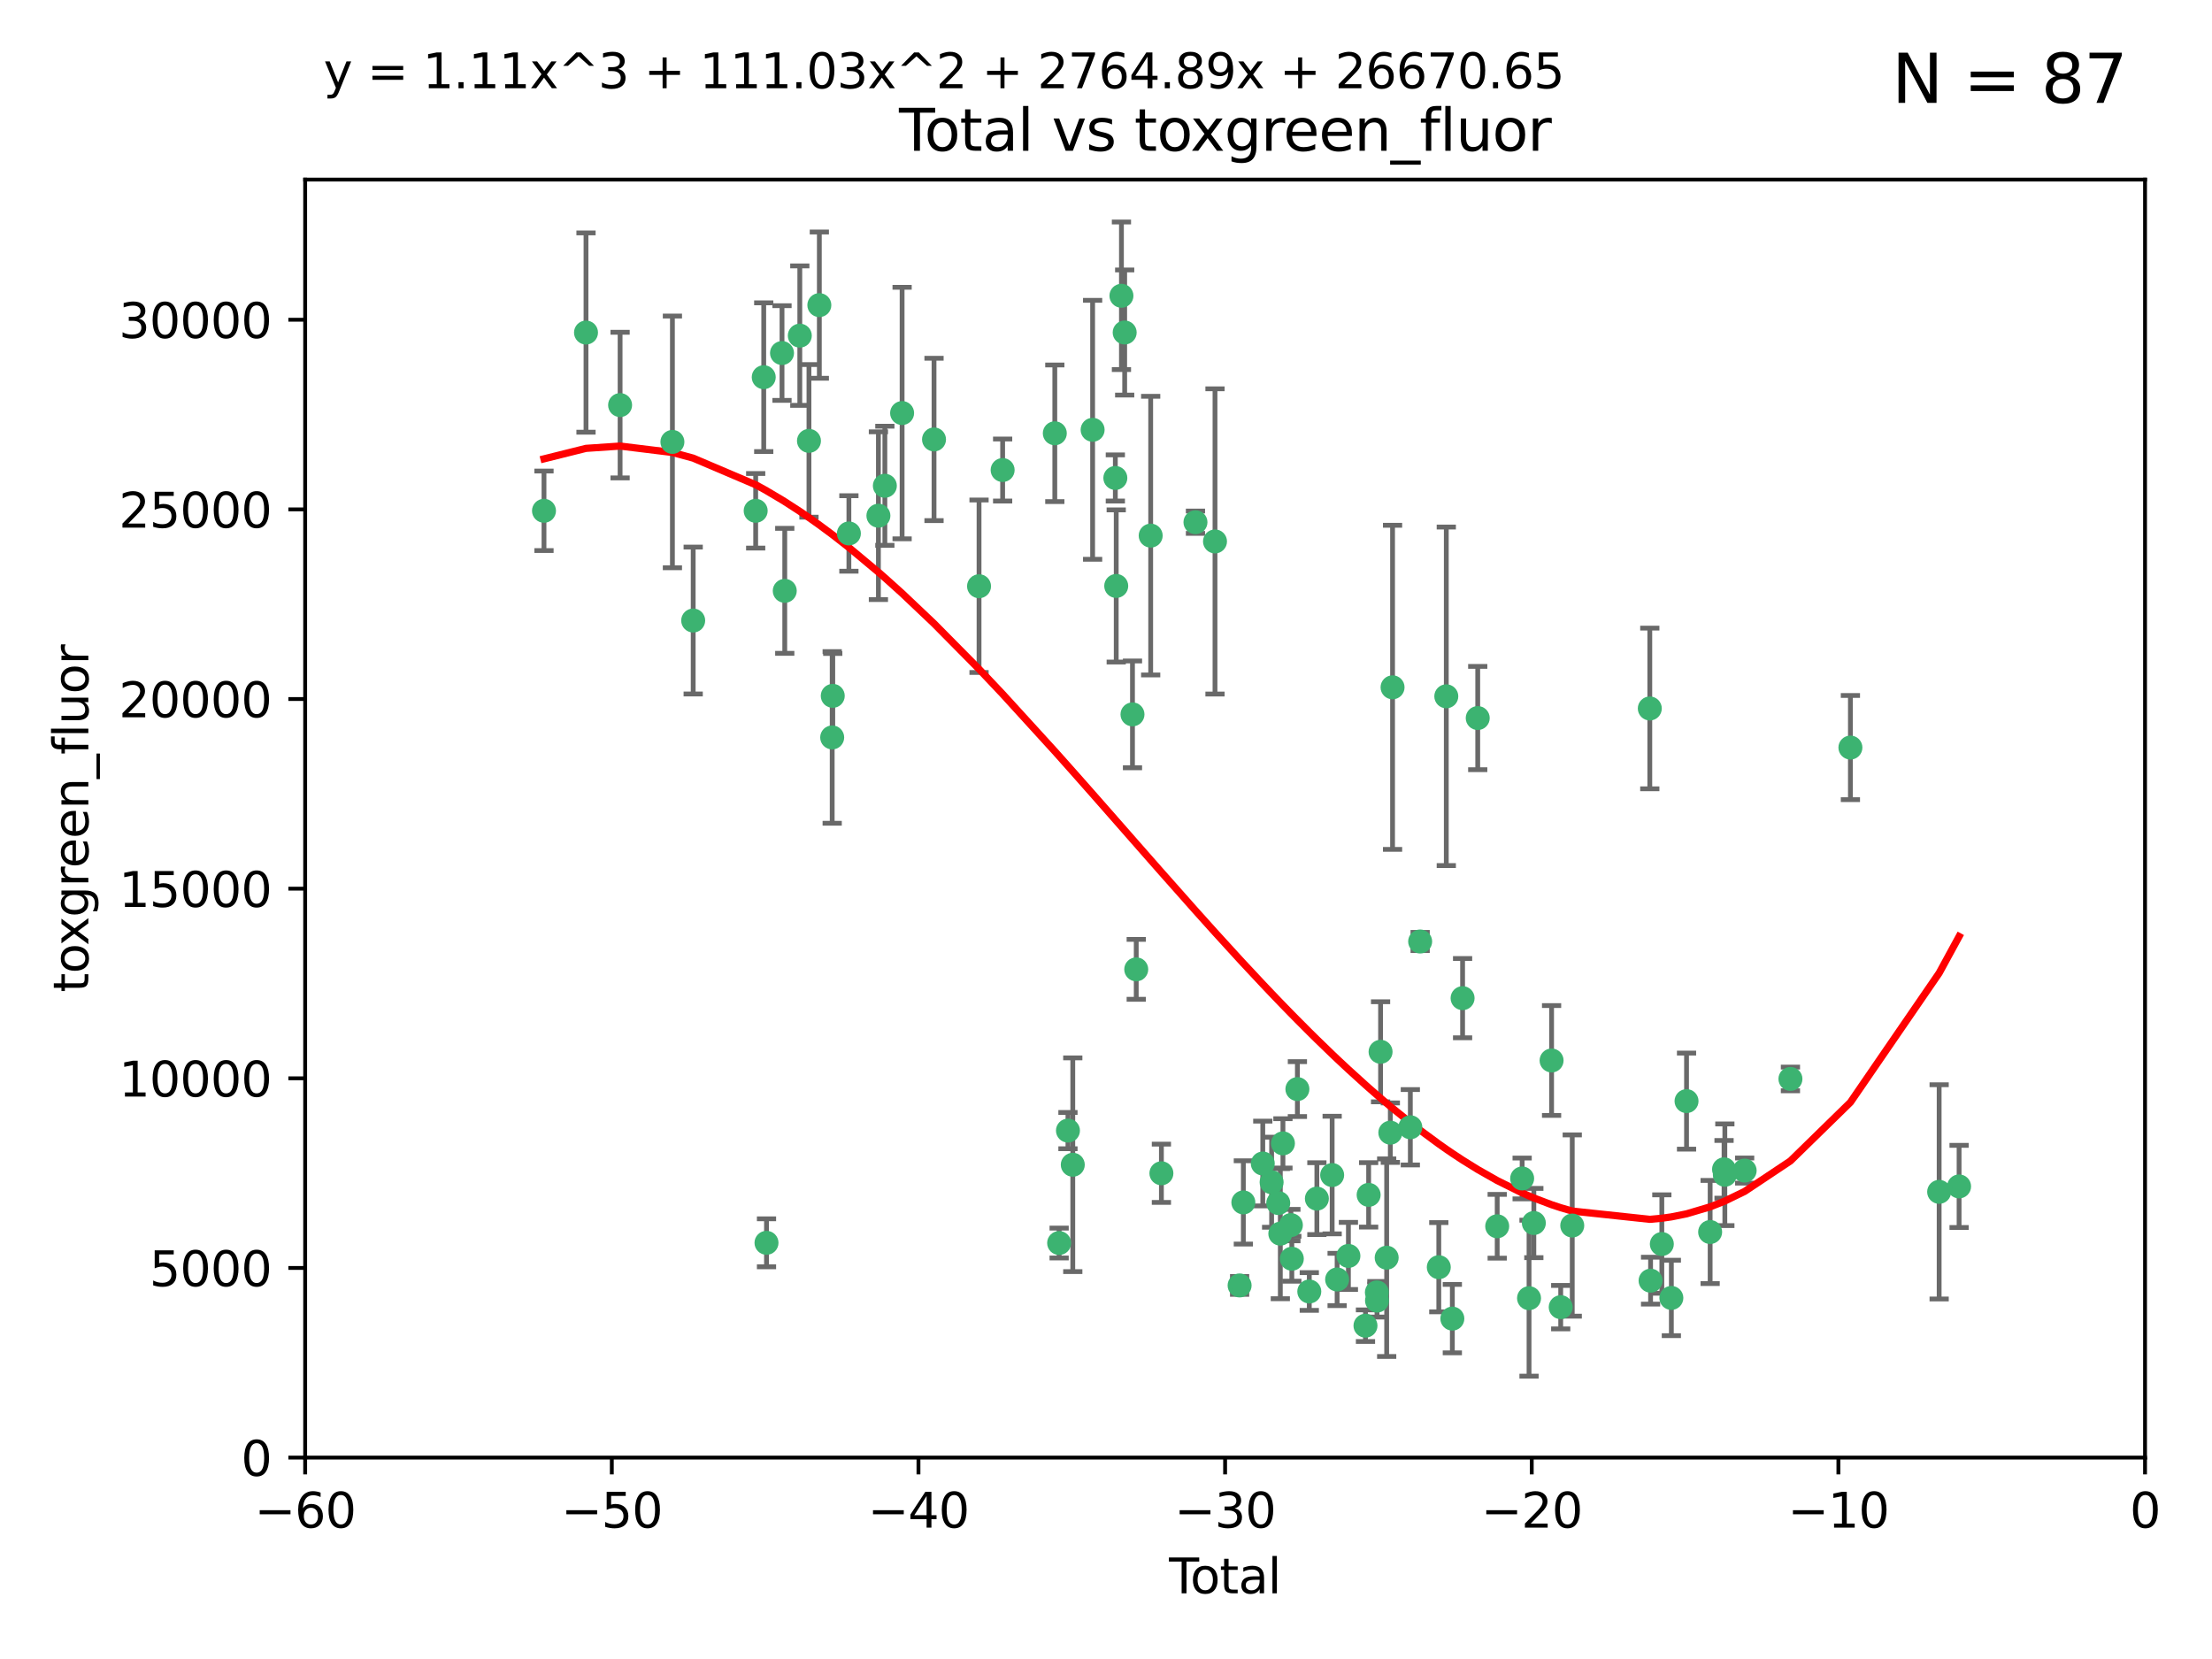 <?xml version="1.0" encoding="utf-8" standalone="no"?>
<!DOCTYPE svg PUBLIC "-//W3C//DTD SVG 1.1//EN"
  "http://www.w3.org/Graphics/SVG/1.1/DTD/svg11.dtd">
<svg xmlns:xlink="http://www.w3.org/1999/xlink" width="460.8pt" height="345.6pt" viewBox="0 0 460.8 345.6" xmlns="http://www.w3.org/2000/svg" version="1.1">
 <defs>
  <style type="text/css">*{stroke-linejoin: round; stroke-linecap: butt}</style>
 </defs>
 <g id="figure_1">
  <g id="patch_1">
   <path d="M 0 345.6 
L 460.8 345.6 
L 460.8 0 
L 0 0 
z
" style="fill: #ffffff"/>
  </g>
  <g id="axes_1">
   <g id="patch_2">
    <path d="M 63.571 303.64 
L 446.85 303.64 
L 446.85 37.411 
L 63.571 37.411 
z
" style="fill: #ffffff"/>
   </g>
   <g id="PathCollection_1">
    <defs>
     <path id="m9497cd6de1" d="M 0 1.118 
C 0.297 1.118 0.581 1 0.791 0.791 
C 1 0.581 1.118 0.297 1.118 0 
C 1.118 -0.297 1 -0.581 0.791 -0.791 
C 0.581 -1 0.297 -1.118 0 -1.118 
C -0.297 -1.118 -0.581 -1 -0.791 -0.791 
C -1 -0.581 -1.118 -0.297 -1.118 0 
C -1.118 0.297 -1 0.581 -0.791 0.791 
C -0.581 1 -0.297 1.118 0 1.118 
z
" style="stroke: #3cb371"/>
    </defs>
    <g clip-path="url(#p88e82d41b5)">
     <use xlink:href="#m9497cd6de1" x="113.324" y="106.407" style="fill: #3cb371; stroke: #3cb371"/>
     <use xlink:href="#m9497cd6de1" x="122.075" y="69.276" style="fill: #3cb371; stroke: #3cb371"/>
     <use xlink:href="#m9497cd6de1" x="129.178" y="84.387" style="fill: #3cb371; stroke: #3cb371"/>
     <use xlink:href="#m9497cd6de1" x="140.075" y="92.058" style="fill: #3cb371; stroke: #3cb371"/>
     <use xlink:href="#m9497cd6de1" x="144.404" y="129.266" style="fill: #3cb371; stroke: #3cb371"/>
     <use xlink:href="#m9497cd6de1" x="157.422" y="106.409" style="fill: #3cb371; stroke: #3cb371"/>
     <use xlink:href="#m9497cd6de1" x="159.1" y="78.577" style="fill: #3cb371; stroke: #3cb371"/>
     <use xlink:href="#m9497cd6de1" x="159.676" y="258.901" style="fill: #3cb371; stroke: #3cb371"/>
     <use xlink:href="#m9497cd6de1" x="162.908" y="73.544" style="fill: #3cb371; stroke: #3cb371"/>
     <use xlink:href="#m9497cd6de1" x="163.479" y="123.084" style="fill: #3cb371; stroke: #3cb371"/>
     <use xlink:href="#m9497cd6de1" x="166.614" y="69.92" style="fill: #3cb371; stroke: #3cb371"/>
     <use xlink:href="#m9497cd6de1" x="168.522" y="91.842" style="fill: #3cb371; stroke: #3cb371"/>
     <use xlink:href="#m9497cd6de1" x="170.683" y="63.561" style="fill: #3cb371; stroke: #3cb371"/>
     <use xlink:href="#m9497cd6de1" x="173.36" y="153.62" style="fill: #3cb371; stroke: #3cb371"/>
     <use xlink:href="#m9497cd6de1" x="173.478" y="144.96" style="fill: #3cb371; stroke: #3cb371"/>
     <use xlink:href="#m9497cd6de1" x="176.84" y="111.129" style="fill: #3cb371; stroke: #3cb371"/>
     <use xlink:href="#m9497cd6de1" x="182.989" y="107.43" style="fill: #3cb371; stroke: #3cb371"/>
     <use xlink:href="#m9497cd6de1" x="184.332" y="101.196" style="fill: #3cb371; stroke: #3cb371"/>
     <use xlink:href="#m9497cd6de1" x="187.925" y="86.045" style="fill: #3cb371; stroke: #3cb371"/>
     <use xlink:href="#m9497cd6de1" x="194.574" y="91.543" style="fill: #3cb371; stroke: #3cb371"/>
     <use xlink:href="#m9497cd6de1" x="203.952" y="122.124" style="fill: #3cb371; stroke: #3cb371"/>
     <use xlink:href="#m9497cd6de1" x="208.867" y="97.916" style="fill: #3cb371; stroke: #3cb371"/>
     <use xlink:href="#m9497cd6de1" x="219.736" y="90.261" style="fill: #3cb371; stroke: #3cb371"/>
     <use xlink:href="#m9497cd6de1" x="220.638" y="258.946" style="fill: #3cb371; stroke: #3cb371"/>
     <use xlink:href="#m9497cd6de1" x="222.475" y="235.524" style="fill: #3cb371; stroke: #3cb371"/>
     <use xlink:href="#m9497cd6de1" x="223.48" y="242.64" style="fill: #3cb371; stroke: #3cb371"/>
     <use xlink:href="#m9497cd6de1" x="227.613" y="89.534" style="fill: #3cb371; stroke: #3cb371"/>
     <use xlink:href="#m9497cd6de1" x="232.345" y="99.569" style="fill: #3cb371; stroke: #3cb371"/>
     <use xlink:href="#m9497cd6de1" x="232.53" y="122.066" style="fill: #3cb371; stroke: #3cb371"/>
     <use xlink:href="#m9497cd6de1" x="233.617" y="61.614" style="fill: #3cb371; stroke: #3cb371"/>
     <use xlink:href="#m9497cd6de1" x="234.291" y="69.268" style="fill: #3cb371; stroke: #3cb371"/>
     <use xlink:href="#m9497cd6de1" x="235.917" y="148.819" style="fill: #3cb371; stroke: #3cb371"/>
     <use xlink:href="#m9497cd6de1" x="236.699" y="201.933" style="fill: #3cb371; stroke: #3cb371"/>
     <use xlink:href="#m9497cd6de1" x="239.709" y="111.579" style="fill: #3cb371; stroke: #3cb371"/>
     <use xlink:href="#m9497cd6de1" x="241.942" y="244.417" style="fill: #3cb371; stroke: #3cb371"/>
     <use xlink:href="#m9497cd6de1" x="249.037" y="108.788" style="fill: #3cb371; stroke: #3cb371"/>
     <use xlink:href="#m9497cd6de1" x="253.106" y="112.79" style="fill: #3cb371; stroke: #3cb371"/>
     <use xlink:href="#m9497cd6de1" x="258.233" y="267.781" style="fill: #3cb371; stroke: #3cb371"/>
     <use xlink:href="#m9497cd6de1" x="259.013" y="250.485" style="fill: #3cb371; stroke: #3cb371"/>
     <use xlink:href="#m9497cd6de1" x="263.059" y="242.381" style="fill: #3cb371; stroke: #3cb371"/>
     <use xlink:href="#m9497cd6de1" x="264.901" y="246.279" style="fill: #3cb371; stroke: #3cb371"/>
     <use xlink:href="#m9497cd6de1" x="266.284" y="250.612" style="fill: #3cb371; stroke: #3cb371"/>
     <use xlink:href="#m9497cd6de1" x="266.715" y="256.992" style="fill: #3cb371; stroke: #3cb371"/>
     <use xlink:href="#m9497cd6de1" x="267.259" y="238.185" style="fill: #3cb371; stroke: #3cb371"/>
     <use xlink:href="#m9497cd6de1" x="268.915" y="255.21" style="fill: #3cb371; stroke: #3cb371"/>
     <use xlink:href="#m9497cd6de1" x="269.11" y="262.218" style="fill: #3cb371; stroke: #3cb371"/>
     <use xlink:href="#m9497cd6de1" x="270.272" y="226.876" style="fill: #3cb371; stroke: #3cb371"/>
     <use xlink:href="#m9497cd6de1" x="272.749" y="269.044" style="fill: #3cb371; stroke: #3cb371"/>
     <use xlink:href="#m9497cd6de1" x="274.329" y="249.694" style="fill: #3cb371; stroke: #3cb371"/>
     <use xlink:href="#m9497cd6de1" x="277.512" y="244.785" style="fill: #3cb371; stroke: #3cb371"/>
     <use xlink:href="#m9497cd6de1" x="278.547" y="266.536" style="fill: #3cb371; stroke: #3cb371"/>
     <use xlink:href="#m9497cd6de1" x="280.898" y="261.632" style="fill: #3cb371; stroke: #3cb371"/>
     <use xlink:href="#m9497cd6de1" x="284.454" y="276.165" style="fill: #3cb371; stroke: #3cb371"/>
     <use xlink:href="#m9497cd6de1" x="285.113" y="248.914" style="fill: #3cb371; stroke: #3cb371"/>
     <use xlink:href="#m9497cd6de1" x="286.83" y="269.232" style="fill: #3cb371; stroke: #3cb371"/>
     <use xlink:href="#m9497cd6de1" x="286.857" y="270.942" style="fill: #3cb371; stroke: #3cb371"/>
     <use xlink:href="#m9497cd6de1" x="287.598" y="219.109" style="fill: #3cb371; stroke: #3cb371"/>
     <use xlink:href="#m9497cd6de1" x="288.87" y="262" style="fill: #3cb371; stroke: #3cb371"/>
     <use xlink:href="#m9497cd6de1" x="289.632" y="235.955" style="fill: #3cb371; stroke: #3cb371"/>
     <use xlink:href="#m9497cd6de1" x="290.095" y="143.182" style="fill: #3cb371; stroke: #3cb371"/>
     <use xlink:href="#m9497cd6de1" x="293.798" y="234.83" style="fill: #3cb371; stroke: #3cb371"/>
     <use xlink:href="#m9497cd6de1" x="295.844" y="196.128" style="fill: #3cb371; stroke: #3cb371"/>
     <use xlink:href="#m9497cd6de1" x="299.727" y="263.982" style="fill: #3cb371; stroke: #3cb371"/>
     <use xlink:href="#m9497cd6de1" x="301.29" y="145.054" style="fill: #3cb371; stroke: #3cb371"/>
     <use xlink:href="#m9497cd6de1" x="302.549" y="274.693" style="fill: #3cb371; stroke: #3cb371"/>
     <use xlink:href="#m9497cd6de1" x="304.684" y="207.934" style="fill: #3cb371; stroke: #3cb371"/>
     <use xlink:href="#m9497cd6de1" x="307.838" y="149.585" style="fill: #3cb371; stroke: #3cb371"/>
     <use xlink:href="#m9497cd6de1" x="311.894" y="255.455" style="fill: #3cb371; stroke: #3cb371"/>
     <use xlink:href="#m9497cd6de1" x="317.09" y="245.498" style="fill: #3cb371; stroke: #3cb371"/>
     <use xlink:href="#m9497cd6de1" x="318.526" y="270.434" style="fill: #3cb371; stroke: #3cb371"/>
     <use xlink:href="#m9497cd6de1" x="319.527" y="254.778" style="fill: #3cb371; stroke: #3cb371"/>
     <use xlink:href="#m9497cd6de1" x="323.223" y="220.92" style="fill: #3cb371; stroke: #3cb371"/>
     <use xlink:href="#m9497cd6de1" x="325.125" y="272.306" style="fill: #3cb371; stroke: #3cb371"/>
     <use xlink:href="#m9497cd6de1" x="327.528" y="255.301" style="fill: #3cb371; stroke: #3cb371"/>
     <use xlink:href="#m9497cd6de1" x="343.683" y="147.587" style="fill: #3cb371; stroke: #3cb371"/>
     <use xlink:href="#m9497cd6de1" x="343.846" y="266.787" style="fill: #3cb371; stroke: #3cb371"/>
     <use xlink:href="#m9497cd6de1" x="346.19" y="259.154" style="fill: #3cb371; stroke: #3cb371"/>
     <use xlink:href="#m9497cd6de1" x="348.174" y="270.383" style="fill: #3cb371; stroke: #3cb371"/>
     <use xlink:href="#m9497cd6de1" x="351.336" y="229.381" style="fill: #3cb371; stroke: #3cb371"/>
     <use xlink:href="#m9497cd6de1" x="356.254" y="256.651" style="fill: #3cb371; stroke: #3cb371"/>
     <use xlink:href="#m9497cd6de1" x="359.15" y="243.591" style="fill: #3cb371; stroke: #3cb371"/>
     <use xlink:href="#m9497cd6de1" x="359.317" y="244.726" style="fill: #3cb371; stroke: #3cb371"/>
     <use xlink:href="#m9497cd6de1" x="363.442" y="243.853" style="fill: #3cb371; stroke: #3cb371"/>
     <use xlink:href="#m9497cd6de1" x="372.98" y="224.762" style="fill: #3cb371; stroke: #3cb371"/>
     <use xlink:href="#m9497cd6de1" x="385.474" y="155.731" style="fill: #3cb371; stroke: #3cb371"/>
     <use xlink:href="#m9497cd6de1" x="403.96" y="248.284" style="fill: #3cb371; stroke: #3cb371"/>
     <use xlink:href="#m9497cd6de1" x="408.113" y="247.152" style="fill: #3cb371; stroke: #3cb371"/>
    </g>
   </g>
   <g id="matplotlib.axis_1">
    <g id="xtick_1">
     <g id="line2d_1">
      <defs>
       <path id="meb6e713bbd" d="M 0 0 
L 0 3.5 
" style="stroke: #000000; stroke-width: 0.8"/>
      </defs>
      <g>
       <use xlink:href="#meb6e713bbd" x="63.571" y="303.64" style="stroke: #000000; stroke-width: 0.8"/>
      </g>
     </g>
     <g id="text_1">
      <!-- −60 -->
      <g transform="translate(53.019 318.238)scale(0.1 -0.1)">
       <defs>
        <path id="DejaVuSans-2212" d="M 678 2272 
L 4684 2272 
L 4684 1741 
L 678 1741 
L 678 2272 
z
" transform="scale(0.016)"/>
        <path id="DejaVuSans-36" d="M 2113 2584 
Q 1688 2584 1439 2293 
Q 1191 2003 1191 1497 
Q 1191 994 1439 701 
Q 1688 409 2113 409 
Q 2538 409 2786 701 
Q 3034 994 3034 1497 
Q 3034 2003 2786 2293 
Q 2538 2584 2113 2584 
z
M 3366 4563 
L 3366 3988 
Q 3128 4100 2886 4159 
Q 2644 4219 2406 4219 
Q 1781 4219 1451 3797 
Q 1122 3375 1075 2522 
Q 1259 2794 1537 2939 
Q 1816 3084 2150 3084 
Q 2853 3084 3261 2657 
Q 3669 2231 3669 1497 
Q 3669 778 3244 343 
Q 2819 -91 2113 -91 
Q 1303 -91 875 529 
Q 447 1150 447 2328 
Q 447 3434 972 4092 
Q 1497 4750 2381 4750 
Q 2619 4750 2861 4703 
Q 3103 4656 3366 4563 
z
" transform="scale(0.016)"/>
        <path id="DejaVuSans-30" d="M 2034 4250 
Q 1547 4250 1301 3770 
Q 1056 3291 1056 2328 
Q 1056 1369 1301 889 
Q 1547 409 2034 409 
Q 2525 409 2770 889 
Q 3016 1369 3016 2328 
Q 3016 3291 2770 3770 
Q 2525 4250 2034 4250 
z
M 2034 4750 
Q 2819 4750 3233 4129 
Q 3647 3509 3647 2328 
Q 3647 1150 3233 529 
Q 2819 -91 2034 -91 
Q 1250 -91 836 529 
Q 422 1150 422 2328 
Q 422 3509 836 4129 
Q 1250 4750 2034 4750 
z
" transform="scale(0.016)"/>
       </defs>
       <use xlink:href="#DejaVuSans-2212"/>
       <use xlink:href="#DejaVuSans-36" x="83.789"/>
       <use xlink:href="#DejaVuSans-30" x="147.412"/>
      </g>
     </g>
    </g>
    <g id="xtick_2">
     <g id="line2d_2">
      <g>
       <use xlink:href="#meb6e713bbd" x="127.451" y="303.64" style="stroke: #000000; stroke-width: 0.8"/>
      </g>
     </g>
     <g id="text_2">
      <!-- −50 -->
      <g transform="translate(116.899 318.238)scale(0.1 -0.1)">
       <defs>
        <path id="DejaVuSans-35" d="M 691 4666 
L 3169 4666 
L 3169 4134 
L 1269 4134 
L 1269 2991 
Q 1406 3038 1543 3061 
Q 1681 3084 1819 3084 
Q 2600 3084 3056 2656 
Q 3513 2228 3513 1497 
Q 3513 744 3044 326 
Q 2575 -91 1722 -91 
Q 1428 -91 1123 -41 
Q 819 9 494 109 
L 494 744 
Q 775 591 1075 516 
Q 1375 441 1709 441 
Q 2250 441 2565 725 
Q 2881 1009 2881 1497 
Q 2881 1984 2565 2268 
Q 2250 2553 1709 2553 
Q 1456 2553 1204 2497 
Q 953 2441 691 2322 
L 691 4666 
z
" transform="scale(0.016)"/>
       </defs>
       <use xlink:href="#DejaVuSans-2212"/>
       <use xlink:href="#DejaVuSans-35" x="83.789"/>
       <use xlink:href="#DejaVuSans-30" x="147.412"/>
      </g>
     </g>
    </g>
    <g id="xtick_3">
     <g id="line2d_3">
      <g>
       <use xlink:href="#meb6e713bbd" x="191.331" y="303.64" style="stroke: #000000; stroke-width: 0.8"/>
      </g>
     </g>
     <g id="text_3">
      <!-- −40 -->
      <g transform="translate(180.778 318.238)scale(0.1 -0.1)">
       <defs>
        <path id="DejaVuSans-34" d="M 2419 4116 
L 825 1625 
L 2419 1625 
L 2419 4116 
z
M 2253 4666 
L 3047 4666 
L 3047 1625 
L 3713 1625 
L 3713 1100 
L 3047 1100 
L 3047 0 
L 2419 0 
L 2419 1100 
L 313 1100 
L 313 1709 
L 2253 4666 
z
" transform="scale(0.016)"/>
       </defs>
       <use xlink:href="#DejaVuSans-2212"/>
       <use xlink:href="#DejaVuSans-34" x="83.789"/>
       <use xlink:href="#DejaVuSans-30" x="147.412"/>
      </g>
     </g>
    </g>
    <g id="xtick_4">
     <g id="line2d_4">
      <g>
       <use xlink:href="#meb6e713bbd" x="255.211" y="303.64" style="stroke: #000000; stroke-width: 0.8"/>
      </g>
     </g>
     <g id="text_4">
      <!-- −30 -->
      <g transform="translate(244.658 318.238)scale(0.1 -0.1)">
       <defs>
        <path id="DejaVuSans-33" d="M 2597 2516 
Q 3050 2419 3304 2112 
Q 3559 1806 3559 1356 
Q 3559 666 3084 287 
Q 2609 -91 1734 -91 
Q 1441 -91 1130 -33 
Q 819 25 488 141 
L 488 750 
Q 750 597 1062 519 
Q 1375 441 1716 441 
Q 2309 441 2620 675 
Q 2931 909 2931 1356 
Q 2931 1769 2642 2001 
Q 2353 2234 1838 2234 
L 1294 2234 
L 1294 2753 
L 1863 2753 
Q 2328 2753 2575 2939 
Q 2822 3125 2822 3475 
Q 2822 3834 2567 4026 
Q 2313 4219 1838 4219 
Q 1578 4219 1281 4162 
Q 984 4106 628 3988 
L 628 4550 
Q 988 4650 1302 4700 
Q 1616 4750 1894 4750 
Q 2613 4750 3031 4423 
Q 3450 4097 3450 3541 
Q 3450 3153 3228 2886 
Q 3006 2619 2597 2516 
z
" transform="scale(0.016)"/>
       </defs>
       <use xlink:href="#DejaVuSans-2212"/>
       <use xlink:href="#DejaVuSans-33" x="83.789"/>
       <use xlink:href="#DejaVuSans-30" x="147.412"/>
      </g>
     </g>
    </g>
    <g id="xtick_5">
     <g id="line2d_5">
      <g>
       <use xlink:href="#meb6e713bbd" x="319.09" y="303.64" style="stroke: #000000; stroke-width: 0.8"/>
      </g>
     </g>
     <g id="text_5">
      <!-- −20 -->
      <g transform="translate(308.538 318.238)scale(0.1 -0.1)">
       <defs>
        <path id="DejaVuSans-32" d="M 1228 531 
L 3431 531 
L 3431 0 
L 469 0 
L 469 531 
Q 828 903 1448 1529 
Q 2069 2156 2228 2338 
Q 2531 2678 2651 2914 
Q 2772 3150 2772 3378 
Q 2772 3750 2511 3984 
Q 2250 4219 1831 4219 
Q 1534 4219 1204 4116 
Q 875 4013 500 3803 
L 500 4441 
Q 881 4594 1212 4672 
Q 1544 4750 1819 4750 
Q 2544 4750 2975 4387 
Q 3406 4025 3406 3419 
Q 3406 3131 3298 2873 
Q 3191 2616 2906 2266 
Q 2828 2175 2409 1742 
Q 1991 1309 1228 531 
z
" transform="scale(0.016)"/>
       </defs>
       <use xlink:href="#DejaVuSans-2212"/>
       <use xlink:href="#DejaVuSans-32" x="83.789"/>
       <use xlink:href="#DejaVuSans-30" x="147.412"/>
      </g>
     </g>
    </g>
    <g id="xtick_6">
     <g id="line2d_6">
      <g>
       <use xlink:href="#meb6e713bbd" x="382.97" y="303.64" style="stroke: #000000; stroke-width: 0.8"/>
      </g>
     </g>
     <g id="text_6">
      <!-- −10 -->
      <g transform="translate(372.418 318.238)scale(0.1 -0.1)">
       <defs>
        <path id="DejaVuSans-31" d="M 794 531 
L 1825 531 
L 1825 4091 
L 703 3866 
L 703 4441 
L 1819 4666 
L 2450 4666 
L 2450 531 
L 3481 531 
L 3481 0 
L 794 0 
L 794 531 
z
" transform="scale(0.016)"/>
       </defs>
       <use xlink:href="#DejaVuSans-2212"/>
       <use xlink:href="#DejaVuSans-31" x="83.789"/>
       <use xlink:href="#DejaVuSans-30" x="147.412"/>
      </g>
     </g>
    </g>
    <g id="xtick_7">
     <g id="line2d_7">
      <g>
       <use xlink:href="#meb6e713bbd" x="446.85" y="303.64" style="stroke: #000000; stroke-width: 0.8"/>
      </g>
     </g>
     <g id="text_7">
      <!-- 0 -->
      <g transform="translate(443.669 318.238)scale(0.1 -0.1)">
       <use xlink:href="#DejaVuSans-30"/>
      </g>
     </g>
    </g>
    <g id="text_8">
     <!-- Total -->
     <g transform="translate(243.534 331.917)scale(0.1 -0.1)">
      <defs>
       <path id="DejaVuSans-54" d="M -19 4666 
L 3928 4666 
L 3928 4134 
L 2272 4134 
L 2272 0 
L 1638 0 
L 1638 4134 
L -19 4134 
L -19 4666 
z
" transform="scale(0.016)"/>
       <path id="DejaVuSans-6f" d="M 1959 3097 
Q 1497 3097 1228 2736 
Q 959 2375 959 1747 
Q 959 1119 1226 758 
Q 1494 397 1959 397 
Q 2419 397 2687 759 
Q 2956 1122 2956 1747 
Q 2956 2369 2687 2733 
Q 2419 3097 1959 3097 
z
M 1959 3584 
Q 2709 3584 3137 3096 
Q 3566 2609 3566 1747 
Q 3566 888 3137 398 
Q 2709 -91 1959 -91 
Q 1206 -91 779 398 
Q 353 888 353 1747 
Q 353 2609 779 3096 
Q 1206 3584 1959 3584 
z
" transform="scale(0.016)"/>
       <path id="DejaVuSans-74" d="M 1172 4494 
L 1172 3500 
L 2356 3500 
L 2356 3053 
L 1172 3053 
L 1172 1153 
Q 1172 725 1289 603 
Q 1406 481 1766 481 
L 2356 481 
L 2356 0 
L 1766 0 
Q 1100 0 847 248 
Q 594 497 594 1153 
L 594 3053 
L 172 3053 
L 172 3500 
L 594 3500 
L 594 4494 
L 1172 4494 
z
" transform="scale(0.016)"/>
       <path id="DejaVuSans-61" d="M 2194 1759 
Q 1497 1759 1228 1600 
Q 959 1441 959 1056 
Q 959 750 1161 570 
Q 1363 391 1709 391 
Q 2188 391 2477 730 
Q 2766 1069 2766 1631 
L 2766 1759 
L 2194 1759 
z
M 3341 1997 
L 3341 0 
L 2766 0 
L 2766 531 
Q 2569 213 2275 61 
Q 1981 -91 1556 -91 
Q 1019 -91 701 211 
Q 384 513 384 1019 
Q 384 1609 779 1909 
Q 1175 2209 1959 2209 
L 2766 2209 
L 2766 2266 
Q 2766 2663 2505 2880 
Q 2244 3097 1772 3097 
Q 1472 3097 1187 3025 
Q 903 2953 641 2809 
L 641 3341 
Q 956 3463 1253 3523 
Q 1550 3584 1831 3584 
Q 2591 3584 2966 3190 
Q 3341 2797 3341 1997 
z
" transform="scale(0.016)"/>
       <path id="DejaVuSans-6c" d="M 603 4863 
L 1178 4863 
L 1178 0 
L 603 0 
L 603 4863 
z
" transform="scale(0.016)"/>
      </defs>
      <use xlink:href="#DejaVuSans-54"/>
      <use xlink:href="#DejaVuSans-6f" x="44.084"/>
      <use xlink:href="#DejaVuSans-74" x="105.266"/>
      <use xlink:href="#DejaVuSans-61" x="144.475"/>
      <use xlink:href="#DejaVuSans-6c" x="205.754"/>
     </g>
    </g>
   </g>
   <g id="matplotlib.axis_2">
    <g id="ytick_1">
     <g id="line2d_8">
      <defs>
       <path id="m87dd6115e7" d="M 0 0 
L -3.5 0 
" style="stroke: #000000; stroke-width: 0.8"/>
      </defs>
      <g>
       <use xlink:href="#m87dd6115e7" x="63.571" y="303.64" style="stroke: #000000; stroke-width: 0.8"/>
      </g>
     </g>
     <g id="text_9">
      <!-- 0 -->
      <g transform="translate(50.209 307.439)scale(0.1 -0.1)">
       <use xlink:href="#DejaVuSans-30"/>
      </g>
     </g>
    </g>
    <g id="ytick_2">
     <g id="line2d_9">
      <g>
       <use xlink:href="#m87dd6115e7" x="63.571" y="264.135" style="stroke: #000000; stroke-width: 0.8"/>
      </g>
     </g>
     <g id="text_10">
      <!-- 5000 -->
      <g transform="translate(31.121 267.934)scale(0.1 -0.1)">
       <use xlink:href="#DejaVuSans-35"/>
       <use xlink:href="#DejaVuSans-30" x="63.623"/>
       <use xlink:href="#DejaVuSans-30" x="127.246"/>
       <use xlink:href="#DejaVuSans-30" x="190.869"/>
      </g>
     </g>
    </g>
    <g id="ytick_3">
     <g id="line2d_10">
      <g>
       <use xlink:href="#m87dd6115e7" x="63.571" y="224.63" style="stroke: #000000; stroke-width: 0.8"/>
      </g>
     </g>
     <g id="text_11">
      <!-- 10000 -->
      <g transform="translate(24.759 228.429)scale(0.1 -0.1)">
       <use xlink:href="#DejaVuSans-31"/>
       <use xlink:href="#DejaVuSans-30" x="63.623"/>
       <use xlink:href="#DejaVuSans-30" x="127.246"/>
       <use xlink:href="#DejaVuSans-30" x="190.869"/>
       <use xlink:href="#DejaVuSans-30" x="254.492"/>
      </g>
     </g>
    </g>
    <g id="ytick_4">
     <g id="line2d_11">
      <g>
       <use xlink:href="#m87dd6115e7" x="63.571" y="185.125" style="stroke: #000000; stroke-width: 0.8"/>
      </g>
     </g>
     <g id="text_12">
      <!-- 15000 -->
      <g transform="translate(24.759 188.924)scale(0.1 -0.1)">
       <use xlink:href="#DejaVuSans-31"/>
       <use xlink:href="#DejaVuSans-35" x="63.623"/>
       <use xlink:href="#DejaVuSans-30" x="127.246"/>
       <use xlink:href="#DejaVuSans-30" x="190.869"/>
       <use xlink:href="#DejaVuSans-30" x="254.492"/>
      </g>
     </g>
    </g>
    <g id="ytick_5">
     <g id="line2d_12">
      <g>
       <use xlink:href="#m87dd6115e7" x="63.571" y="145.62" style="stroke: #000000; stroke-width: 0.8"/>
      </g>
     </g>
     <g id="text_13">
      <!-- 20000 -->
      <g transform="translate(24.759 149.419)scale(0.1 -0.1)">
       <use xlink:href="#DejaVuSans-32"/>
       <use xlink:href="#DejaVuSans-30" x="63.623"/>
       <use xlink:href="#DejaVuSans-30" x="127.246"/>
       <use xlink:href="#DejaVuSans-30" x="190.869"/>
       <use xlink:href="#DejaVuSans-30" x="254.492"/>
      </g>
     </g>
    </g>
    <g id="ytick_6">
     <g id="line2d_13">
      <g>
       <use xlink:href="#m87dd6115e7" x="63.571" y="106.115" style="stroke: #000000; stroke-width: 0.8"/>
      </g>
     </g>
     <g id="text_14">
      <!-- 25000 -->
      <g transform="translate(24.759 109.914)scale(0.1 -0.1)">
       <use xlink:href="#DejaVuSans-32"/>
       <use xlink:href="#DejaVuSans-35" x="63.623"/>
       <use xlink:href="#DejaVuSans-30" x="127.246"/>
       <use xlink:href="#DejaVuSans-30" x="190.869"/>
       <use xlink:href="#DejaVuSans-30" x="254.492"/>
      </g>
     </g>
    </g>
    <g id="ytick_7">
     <g id="line2d_14">
      <g>
       <use xlink:href="#m87dd6115e7" x="63.571" y="66.61" style="stroke: #000000; stroke-width: 0.8"/>
      </g>
     </g>
     <g id="text_15">
      <!-- 30000 -->
      <g transform="translate(24.759 70.409)scale(0.1 -0.1)">
       <use xlink:href="#DejaVuSans-33"/>
       <use xlink:href="#DejaVuSans-30" x="63.623"/>
       <use xlink:href="#DejaVuSans-30" x="127.246"/>
       <use xlink:href="#DejaVuSans-30" x="190.869"/>
       <use xlink:href="#DejaVuSans-30" x="254.492"/>
      </g>
     </g>
    </g>
    <g id="text_16">
     <!-- toxgreen_fluor -->
     <g transform="translate(18.401 206.72)rotate(-90)scale(0.1 -0.1)">
      <defs>
       <path id="DejaVuSans-78" d="M 3513 3500 
L 2247 1797 
L 3578 0 
L 2900 0 
L 1881 1375 
L 863 0 
L 184 0 
L 1544 1831 
L 300 3500 
L 978 3500 
L 1906 2253 
L 2834 3500 
L 3513 3500 
z
" transform="scale(0.016)"/>
       <path id="DejaVuSans-67" d="M 2906 1791 
Q 2906 2416 2648 2759 
Q 2391 3103 1925 3103 
Q 1463 3103 1205 2759 
Q 947 2416 947 1791 
Q 947 1169 1205 825 
Q 1463 481 1925 481 
Q 2391 481 2648 825 
Q 2906 1169 2906 1791 
z
M 3481 434 
Q 3481 -459 3084 -895 
Q 2688 -1331 1869 -1331 
Q 1566 -1331 1297 -1286 
Q 1028 -1241 775 -1147 
L 775 -588 
Q 1028 -725 1275 -790 
Q 1522 -856 1778 -856 
Q 2344 -856 2625 -561 
Q 2906 -266 2906 331 
L 2906 616 
Q 2728 306 2450 153 
Q 2172 0 1784 0 
Q 1141 0 747 490 
Q 353 981 353 1791 
Q 353 2603 747 3093 
Q 1141 3584 1784 3584 
Q 2172 3584 2450 3431 
Q 2728 3278 2906 2969 
L 2906 3500 
L 3481 3500 
L 3481 434 
z
" transform="scale(0.016)"/>
       <path id="DejaVuSans-72" d="M 2631 2963 
Q 2534 3019 2420 3045 
Q 2306 3072 2169 3072 
Q 1681 3072 1420 2755 
Q 1159 2438 1159 1844 
L 1159 0 
L 581 0 
L 581 3500 
L 1159 3500 
L 1159 2956 
Q 1341 3275 1631 3429 
Q 1922 3584 2338 3584 
Q 2397 3584 2469 3576 
Q 2541 3569 2628 3553 
L 2631 2963 
z
" transform="scale(0.016)"/>
       <path id="DejaVuSans-65" d="M 3597 1894 
L 3597 1613 
L 953 1613 
Q 991 1019 1311 708 
Q 1631 397 2203 397 
Q 2534 397 2845 478 
Q 3156 559 3463 722 
L 3463 178 
Q 3153 47 2828 -22 
Q 2503 -91 2169 -91 
Q 1331 -91 842 396 
Q 353 884 353 1716 
Q 353 2575 817 3079 
Q 1281 3584 2069 3584 
Q 2775 3584 3186 3129 
Q 3597 2675 3597 1894 
z
M 3022 2063 
Q 3016 2534 2758 2815 
Q 2500 3097 2075 3097 
Q 1594 3097 1305 2825 
Q 1016 2553 972 2059 
L 3022 2063 
z
" transform="scale(0.016)"/>
       <path id="DejaVuSans-6e" d="M 3513 2113 
L 3513 0 
L 2938 0 
L 2938 2094 
Q 2938 2591 2744 2837 
Q 2550 3084 2163 3084 
Q 1697 3084 1428 2787 
Q 1159 2491 1159 1978 
L 1159 0 
L 581 0 
L 581 3500 
L 1159 3500 
L 1159 2956 
Q 1366 3272 1645 3428 
Q 1925 3584 2291 3584 
Q 2894 3584 3203 3211 
Q 3513 2838 3513 2113 
z
" transform="scale(0.016)"/>
       <path id="DejaVuSans-5f" d="M 3263 -1063 
L 3263 -1509 
L -63 -1509 
L -63 -1063 
L 3263 -1063 
z
" transform="scale(0.016)"/>
       <path id="DejaVuSans-66" d="M 2375 4863 
L 2375 4384 
L 1825 4384 
Q 1516 4384 1395 4259 
Q 1275 4134 1275 3809 
L 1275 3500 
L 2222 3500 
L 2222 3053 
L 1275 3053 
L 1275 0 
L 697 0 
L 697 3053 
L 147 3053 
L 147 3500 
L 697 3500 
L 697 3744 
Q 697 4328 969 4595 
Q 1241 4863 1831 4863 
L 2375 4863 
z
" transform="scale(0.016)"/>
       <path id="DejaVuSans-75" d="M 544 1381 
L 544 3500 
L 1119 3500 
L 1119 1403 
Q 1119 906 1312 657 
Q 1506 409 1894 409 
Q 2359 409 2629 706 
Q 2900 1003 2900 1516 
L 2900 3500 
L 3475 3500 
L 3475 0 
L 2900 0 
L 2900 538 
Q 2691 219 2414 64 
Q 2138 -91 1772 -91 
Q 1169 -91 856 284 
Q 544 659 544 1381 
z
M 1991 3584 
L 1991 3584 
z
" transform="scale(0.016)"/>
      </defs>
      <use xlink:href="#DejaVuSans-74"/>
      <use xlink:href="#DejaVuSans-6f" x="39.209"/>
      <use xlink:href="#DejaVuSans-78" x="97.266"/>
      <use xlink:href="#DejaVuSans-67" x="156.445"/>
      <use xlink:href="#DejaVuSans-72" x="219.922"/>
      <use xlink:href="#DejaVuSans-65" x="258.785"/>
      <use xlink:href="#DejaVuSans-65" x="320.309"/>
      <use xlink:href="#DejaVuSans-6e" x="381.832"/>
      <use xlink:href="#DejaVuSans-5f" x="445.211"/>
      <use xlink:href="#DejaVuSans-66" x="495.211"/>
      <use xlink:href="#DejaVuSans-6c" x="530.416"/>
      <use xlink:href="#DejaVuSans-75" x="558.199"/>
      <use xlink:href="#DejaVuSans-6f" x="621.578"/>
      <use xlink:href="#DejaVuSans-72" x="682.76"/>
     </g>
    </g>
   </g>
   <g id="LineCollection_1">
    <path d="M 113.324 114.69 
L 113.324 98.124 
" clip-path="url(#p88e82d41b5)" style="fill: none; stroke: #696969"/>
    <path d="M 122.075 90.034 
L 122.075 48.519 
" clip-path="url(#p88e82d41b5)" style="fill: none; stroke: #696969"/>
    <path d="M 129.178 99.556 
L 129.178 69.219 
" clip-path="url(#p88e82d41b5)" style="fill: none; stroke: #696969"/>
    <path d="M 140.075 118.276 
L 140.075 65.84 
" clip-path="url(#p88e82d41b5)" style="fill: none; stroke: #696969"/>
    <path d="M 144.404 144.567 
L 144.404 113.965 
" clip-path="url(#p88e82d41b5)" style="fill: none; stroke: #696969"/>
    <path d="M 157.422 114.176 
L 157.422 98.642 
" clip-path="url(#p88e82d41b5)" style="fill: none; stroke: #696969"/>
    <path d="M 159.1 94.067 
L 159.1 63.087 
" clip-path="url(#p88e82d41b5)" style="fill: none; stroke: #696969"/>
    <path d="M 159.676 263.898 
L 159.676 253.904 
" clip-path="url(#p88e82d41b5)" style="fill: none; stroke: #696969"/>
    <path d="M 162.908 83.405 
L 162.908 63.682 
" clip-path="url(#p88e82d41b5)" style="fill: none; stroke: #696969"/>
    <path d="M 163.479 136.104 
L 163.479 110.065 
" clip-path="url(#p88e82d41b5)" style="fill: none; stroke: #696969"/>
    <path d="M 166.614 84.444 
L 166.614 55.396 
" clip-path="url(#p88e82d41b5)" style="fill: none; stroke: #696969"/>
    <path d="M 168.522 107.733 
L 168.522 75.95 
" clip-path="url(#p88e82d41b5)" style="fill: none; stroke: #696969"/>
    <path d="M 170.683 78.794 
L 170.683 48.327 
" clip-path="url(#p88e82d41b5)" style="fill: none; stroke: #696969"/>
    <path d="M 173.36 171.496 
L 173.36 135.744 
" clip-path="url(#p88e82d41b5)" style="fill: none; stroke: #696969"/>
    <path d="M 173.478 153.789 
L 173.478 136.131 
" clip-path="url(#p88e82d41b5)" style="fill: none; stroke: #696969"/>
    <path d="M 176.84 118.989 
L 176.84 103.269 
" clip-path="url(#p88e82d41b5)" style="fill: none; stroke: #696969"/>
    <path d="M 182.989 124.902 
L 182.989 89.957 
" clip-path="url(#p88e82d41b5)" style="fill: none; stroke: #696969"/>
    <path d="M 184.332 113.603 
L 184.332 88.789 
" clip-path="url(#p88e82d41b5)" style="fill: none; stroke: #696969"/>
    <path d="M 187.925 112.245 
L 187.925 59.845 
" clip-path="url(#p88e82d41b5)" style="fill: none; stroke: #696969"/>
    <path d="M 194.574 108.456 
L 194.574 74.63 
" clip-path="url(#p88e82d41b5)" style="fill: none; stroke: #696969"/>
    <path d="M 203.952 140.086 
L 203.952 104.162 
" clip-path="url(#p88e82d41b5)" style="fill: none; stroke: #696969"/>
    <path d="M 208.867 104.375 
L 208.867 91.457 
" clip-path="url(#p88e82d41b5)" style="fill: none; stroke: #696969"/>
    <path d="M 219.736 104.49 
L 219.736 76.032 
" clip-path="url(#p88e82d41b5)" style="fill: none; stroke: #696969"/>
    <path d="M 220.638 262.056 
L 220.638 255.836 
" clip-path="url(#p88e82d41b5)" style="fill: none; stroke: #696969"/>
    <path d="M 222.475 239.301 
L 222.475 231.747 
" clip-path="url(#p88e82d41b5)" style="fill: none; stroke: #696969"/>
    <path d="M 223.48 264.899 
L 223.48 220.38 
" clip-path="url(#p88e82d41b5)" style="fill: none; stroke: #696969"/>
    <path d="M 227.613 116.506 
L 227.613 62.562 
" clip-path="url(#p88e82d41b5)" style="fill: none; stroke: #696969"/>
    <path d="M 232.345 104.376 
L 232.345 94.761 
" clip-path="url(#p88e82d41b5)" style="fill: none; stroke: #696969"/>
    <path d="M 232.53 137.913 
L 232.53 106.218 
" clip-path="url(#p88e82d41b5)" style="fill: none; stroke: #696969"/>
    <path d="M 233.617 76.984 
L 233.617 46.244 
" clip-path="url(#p88e82d41b5)" style="fill: none; stroke: #696969"/>
    <path d="M 234.291 82.296 
L 234.291 56.239 
" clip-path="url(#p88e82d41b5)" style="fill: none; stroke: #696969"/>
    <path d="M 235.917 159.942 
L 235.917 137.697 
" clip-path="url(#p88e82d41b5)" style="fill: none; stroke: #696969"/>
    <path d="M 236.699 208.172 
L 236.699 195.693 
" clip-path="url(#p88e82d41b5)" style="fill: none; stroke: #696969"/>
    <path d="M 239.709 140.604 
L 239.709 82.554 
" clip-path="url(#p88e82d41b5)" style="fill: none; stroke: #696969"/>
    <path d="M 241.942 250.489 
L 241.942 238.346 
" clip-path="url(#p88e82d41b5)" style="fill: none; stroke: #696969"/>
    <path d="M 249.037 111.116 
L 249.037 106.461 
" clip-path="url(#p88e82d41b5)" style="fill: none; stroke: #696969"/>
    <path d="M 253.106 144.582 
L 253.106 80.997 
" clip-path="url(#p88e82d41b5)" style="fill: none; stroke: #696969"/>
    <path d="M 258.233 269.639 
L 258.233 265.923 
" clip-path="url(#p88e82d41b5)" style="fill: none; stroke: #696969"/>
    <path d="M 259.013 259.162 
L 259.013 241.808 
" clip-path="url(#p88e82d41b5)" style="fill: none; stroke: #696969"/>
    <path d="M 263.059 251.212 
L 263.059 233.549 
" clip-path="url(#p88e82d41b5)" style="fill: none; stroke: #696969"/>
    <path d="M 264.901 255.662 
L 264.901 236.896 
" clip-path="url(#p88e82d41b5)" style="fill: none; stroke: #696969"/>
    <path d="M 266.284 251.595 
L 266.284 249.629 
" clip-path="url(#p88e82d41b5)" style="fill: none; stroke: #696969"/>
    <path d="M 266.715 270.546 
L 266.715 243.437 
" clip-path="url(#p88e82d41b5)" style="fill: none; stroke: #696969"/>
    <path d="M 267.259 243.325 
L 267.259 233.045 
" clip-path="url(#p88e82d41b5)" style="fill: none; stroke: #696969"/>
    <path d="M 268.915 258.485 
L 268.915 251.935 
" clip-path="url(#p88e82d41b5)" style="fill: none; stroke: #696969"/>
    <path d="M 269.11 266.897 
L 269.11 257.539 
" clip-path="url(#p88e82d41b5)" style="fill: none; stroke: #696969"/>
    <path d="M 270.272 232.594 
L 270.272 221.158 
" clip-path="url(#p88e82d41b5)" style="fill: none; stroke: #696969"/>
    <path d="M 272.749 272.973 
L 272.749 265.115 
" clip-path="url(#p88e82d41b5)" style="fill: none; stroke: #696969"/>
    <path d="M 274.329 257.178 
L 274.329 242.211 
" clip-path="url(#p88e82d41b5)" style="fill: none; stroke: #696969"/>
    <path d="M 277.512 257.037 
L 277.512 232.533 
" clip-path="url(#p88e82d41b5)" style="fill: none; stroke: #696969"/>
    <path d="M 278.547 271.981 
L 278.547 261.091 
" clip-path="url(#p88e82d41b5)" style="fill: none; stroke: #696969"/>
    <path d="M 280.898 268.618 
L 280.898 254.645 
" clip-path="url(#p88e82d41b5)" style="fill: none; stroke: #696969"/>
    <path d="M 284.454 279.457 
L 284.454 272.873 
" clip-path="url(#p88e82d41b5)" style="fill: none; stroke: #696969"/>
    <path d="M 285.113 255.622 
L 285.113 242.205 
" clip-path="url(#p88e82d41b5)" style="fill: none; stroke: #696969"/>
    <path d="M 286.83 271.512 
L 286.83 266.952 
" clip-path="url(#p88e82d41b5)" style="fill: none; stroke: #696969"/>
    <path d="M 286.857 274.365 
L 286.857 267.52 
" clip-path="url(#p88e82d41b5)" style="fill: none; stroke: #696969"/>
    <path d="M 287.598 229.533 
L 287.598 208.684 
" clip-path="url(#p88e82d41b5)" style="fill: none; stroke: #696969"/>
    <path d="M 288.87 282.577 
L 288.87 241.422 
" clip-path="url(#p88e82d41b5)" style="fill: none; stroke: #696969"/>
    <path d="M 289.632 242.149 
L 289.632 229.76 
" clip-path="url(#p88e82d41b5)" style="fill: none; stroke: #696969"/>
    <path d="M 290.095 176.942 
L 290.095 109.423 
" clip-path="url(#p88e82d41b5)" style="fill: none; stroke: #696969"/>
    <path d="M 293.798 242.679 
L 293.798 226.981 
" clip-path="url(#p88e82d41b5)" style="fill: none; stroke: #696969"/>
    <path d="M 295.844 198.023 
L 295.844 194.232 
" clip-path="url(#p88e82d41b5)" style="fill: none; stroke: #696969"/>
    <path d="M 299.727 273.277 
L 299.727 254.687 
" clip-path="url(#p88e82d41b5)" style="fill: none; stroke: #696969"/>
    <path d="M 301.29 180.314 
L 301.29 109.794 
" clip-path="url(#p88e82d41b5)" style="fill: none; stroke: #696969"/>
    <path d="M 302.549 281.823 
L 302.549 267.563 
" clip-path="url(#p88e82d41b5)" style="fill: none; stroke: #696969"/>
    <path d="M 304.684 216.185 
L 304.684 199.682 
" clip-path="url(#p88e82d41b5)" style="fill: none; stroke: #696969"/>
    <path d="M 307.838 160.342 
L 307.838 138.827 
" clip-path="url(#p88e82d41b5)" style="fill: none; stroke: #696969"/>
    <path d="M 311.894 262.097 
L 311.894 248.813 
" clip-path="url(#p88e82d41b5)" style="fill: none; stroke: #696969"/>
    <path d="M 317.09 249.749 
L 317.09 241.248 
" clip-path="url(#p88e82d41b5)" style="fill: none; stroke: #696969"/>
    <path d="M 318.526 286.678 
L 318.526 254.189 
" clip-path="url(#p88e82d41b5)" style="fill: none; stroke: #696969"/>
    <path d="M 319.527 261.991 
L 319.527 247.565 
" clip-path="url(#p88e82d41b5)" style="fill: none; stroke: #696969"/>
    <path d="M 323.223 232.358 
L 323.223 209.482 
" clip-path="url(#p88e82d41b5)" style="fill: none; stroke: #696969"/>
    <path d="M 325.125 276.834 
L 325.125 267.778 
" clip-path="url(#p88e82d41b5)" style="fill: none; stroke: #696969"/>
    <path d="M 327.528 274.181 
L 327.528 236.421 
" clip-path="url(#p88e82d41b5)" style="fill: none; stroke: #696969"/>
    <path d="M 343.683 164.323 
L 343.683 130.852 
" clip-path="url(#p88e82d41b5)" style="fill: none; stroke: #696969"/>
    <path d="M 343.846 271.672 
L 343.846 261.902 
" clip-path="url(#p88e82d41b5)" style="fill: none; stroke: #696969"/>
    <path d="M 346.19 269.401 
L 346.19 248.907 
" clip-path="url(#p88e82d41b5)" style="fill: none; stroke: #696969"/>
    <path d="M 348.174 278.241 
L 348.174 262.525 
" clip-path="url(#p88e82d41b5)" style="fill: none; stroke: #696969"/>
    <path d="M 351.336 239.386 
L 351.336 219.376 
" clip-path="url(#p88e82d41b5)" style="fill: none; stroke: #696969"/>
    <path d="M 356.254 267.395 
L 356.254 245.908 
" clip-path="url(#p88e82d41b5)" style="fill: none; stroke: #696969"/>
    <path d="M 359.15 249.602 
L 359.15 237.58 
" clip-path="url(#p88e82d41b5)" style="fill: none; stroke: #696969"/>
    <path d="M 359.317 255.317 
L 359.317 234.134 
" clip-path="url(#p88e82d41b5)" style="fill: none; stroke: #696969"/>
    <path d="M 363.442 246.47 
L 363.442 241.235 
" clip-path="url(#p88e82d41b5)" style="fill: none; stroke: #696969"/>
    <path d="M 372.98 227.229 
L 372.98 222.295 
" clip-path="url(#p88e82d41b5)" style="fill: none; stroke: #696969"/>
    <path d="M 385.474 166.584 
L 385.474 144.878 
" clip-path="url(#p88e82d41b5)" style="fill: none; stroke: #696969"/>
    <path d="M 403.96 270.598 
L 403.96 225.971 
" clip-path="url(#p88e82d41b5)" style="fill: none; stroke: #696969"/>
    <path d="M 408.113 255.708 
L 408.113 238.596 
" clip-path="url(#p88e82d41b5)" style="fill: none; stroke: #696969"/>
   </g>
   <g id="line2d_15">
    <defs>
     <path id="m23ed70f7ce" d="M 2 0 
L -2 -0 
" style="stroke: #696969"/>
    </defs>
    <g clip-path="url(#p88e82d41b5)">
     <use xlink:href="#m23ed70f7ce" x="113.324" y="114.69" style="fill: #696969; stroke: #696969"/>
     <use xlink:href="#m23ed70f7ce" x="122.075" y="90.034" style="fill: #696969; stroke: #696969"/>
     <use xlink:href="#m23ed70f7ce" x="129.178" y="99.556" style="fill: #696969; stroke: #696969"/>
     <use xlink:href="#m23ed70f7ce" x="140.075" y="118.276" style="fill: #696969; stroke: #696969"/>
     <use xlink:href="#m23ed70f7ce" x="144.404" y="144.567" style="fill: #696969; stroke: #696969"/>
     <use xlink:href="#m23ed70f7ce" x="157.422" y="114.176" style="fill: #696969; stroke: #696969"/>
     <use xlink:href="#m23ed70f7ce" x="159.1" y="94.067" style="fill: #696969; stroke: #696969"/>
     <use xlink:href="#m23ed70f7ce" x="159.676" y="263.898" style="fill: #696969; stroke: #696969"/>
     <use xlink:href="#m23ed70f7ce" x="162.908" y="83.405" style="fill: #696969; stroke: #696969"/>
     <use xlink:href="#m23ed70f7ce" x="163.479" y="136.104" style="fill: #696969; stroke: #696969"/>
     <use xlink:href="#m23ed70f7ce" x="166.614" y="84.444" style="fill: #696969; stroke: #696969"/>
     <use xlink:href="#m23ed70f7ce" x="168.522" y="107.733" style="fill: #696969; stroke: #696969"/>
     <use xlink:href="#m23ed70f7ce" x="170.683" y="78.794" style="fill: #696969; stroke: #696969"/>
     <use xlink:href="#m23ed70f7ce" x="173.36" y="171.496" style="fill: #696969; stroke: #696969"/>
     <use xlink:href="#m23ed70f7ce" x="173.478" y="153.789" style="fill: #696969; stroke: #696969"/>
     <use xlink:href="#m23ed70f7ce" x="176.84" y="118.989" style="fill: #696969; stroke: #696969"/>
     <use xlink:href="#m23ed70f7ce" x="182.989" y="124.902" style="fill: #696969; stroke: #696969"/>
     <use xlink:href="#m23ed70f7ce" x="184.332" y="113.603" style="fill: #696969; stroke: #696969"/>
     <use xlink:href="#m23ed70f7ce" x="187.925" y="112.245" style="fill: #696969; stroke: #696969"/>
     <use xlink:href="#m23ed70f7ce" x="194.574" y="108.456" style="fill: #696969; stroke: #696969"/>
     <use xlink:href="#m23ed70f7ce" x="203.952" y="140.086" style="fill: #696969; stroke: #696969"/>
     <use xlink:href="#m23ed70f7ce" x="208.867" y="104.375" style="fill: #696969; stroke: #696969"/>
     <use xlink:href="#m23ed70f7ce" x="219.736" y="104.49" style="fill: #696969; stroke: #696969"/>
     <use xlink:href="#m23ed70f7ce" x="220.638" y="262.056" style="fill: #696969; stroke: #696969"/>
     <use xlink:href="#m23ed70f7ce" x="222.475" y="239.301" style="fill: #696969; stroke: #696969"/>
     <use xlink:href="#m23ed70f7ce" x="223.48" y="264.899" style="fill: #696969; stroke: #696969"/>
     <use xlink:href="#m23ed70f7ce" x="227.613" y="116.506" style="fill: #696969; stroke: #696969"/>
     <use xlink:href="#m23ed70f7ce" x="232.345" y="104.376" style="fill: #696969; stroke: #696969"/>
     <use xlink:href="#m23ed70f7ce" x="232.53" y="137.913" style="fill: #696969; stroke: #696969"/>
     <use xlink:href="#m23ed70f7ce" x="233.617" y="76.984" style="fill: #696969; stroke: #696969"/>
     <use xlink:href="#m23ed70f7ce" x="234.291" y="82.296" style="fill: #696969; stroke: #696969"/>
     <use xlink:href="#m23ed70f7ce" x="235.917" y="159.942" style="fill: #696969; stroke: #696969"/>
     <use xlink:href="#m23ed70f7ce" x="236.699" y="208.172" style="fill: #696969; stroke: #696969"/>
     <use xlink:href="#m23ed70f7ce" x="239.709" y="140.604" style="fill: #696969; stroke: #696969"/>
     <use xlink:href="#m23ed70f7ce" x="241.942" y="250.489" style="fill: #696969; stroke: #696969"/>
     <use xlink:href="#m23ed70f7ce" x="249.037" y="111.116" style="fill: #696969; stroke: #696969"/>
     <use xlink:href="#m23ed70f7ce" x="253.106" y="144.582" style="fill: #696969; stroke: #696969"/>
     <use xlink:href="#m23ed70f7ce" x="258.233" y="269.639" style="fill: #696969; stroke: #696969"/>
     <use xlink:href="#m23ed70f7ce" x="259.013" y="259.162" style="fill: #696969; stroke: #696969"/>
     <use xlink:href="#m23ed70f7ce" x="263.059" y="251.212" style="fill: #696969; stroke: #696969"/>
     <use xlink:href="#m23ed70f7ce" x="264.901" y="255.662" style="fill: #696969; stroke: #696969"/>
     <use xlink:href="#m23ed70f7ce" x="266.284" y="251.595" style="fill: #696969; stroke: #696969"/>
     <use xlink:href="#m23ed70f7ce" x="266.715" y="270.546" style="fill: #696969; stroke: #696969"/>
     <use xlink:href="#m23ed70f7ce" x="267.259" y="243.325" style="fill: #696969; stroke: #696969"/>
     <use xlink:href="#m23ed70f7ce" x="268.915" y="258.485" style="fill: #696969; stroke: #696969"/>
     <use xlink:href="#m23ed70f7ce" x="269.11" y="266.897" style="fill: #696969; stroke: #696969"/>
     <use xlink:href="#m23ed70f7ce" x="270.272" y="232.594" style="fill: #696969; stroke: #696969"/>
     <use xlink:href="#m23ed70f7ce" x="272.749" y="272.973" style="fill: #696969; stroke: #696969"/>
     <use xlink:href="#m23ed70f7ce" x="274.329" y="257.178" style="fill: #696969; stroke: #696969"/>
     <use xlink:href="#m23ed70f7ce" x="277.512" y="257.037" style="fill: #696969; stroke: #696969"/>
     <use xlink:href="#m23ed70f7ce" x="278.547" y="271.981" style="fill: #696969; stroke: #696969"/>
     <use xlink:href="#m23ed70f7ce" x="280.898" y="268.618" style="fill: #696969; stroke: #696969"/>
     <use xlink:href="#m23ed70f7ce" x="284.454" y="279.457" style="fill: #696969; stroke: #696969"/>
     <use xlink:href="#m23ed70f7ce" x="285.113" y="255.622" style="fill: #696969; stroke: #696969"/>
     <use xlink:href="#m23ed70f7ce" x="286.83" y="271.512" style="fill: #696969; stroke: #696969"/>
     <use xlink:href="#m23ed70f7ce" x="286.857" y="274.365" style="fill: #696969; stroke: #696969"/>
     <use xlink:href="#m23ed70f7ce" x="287.598" y="229.533" style="fill: #696969; stroke: #696969"/>
     <use xlink:href="#m23ed70f7ce" x="288.87" y="282.577" style="fill: #696969; stroke: #696969"/>
     <use xlink:href="#m23ed70f7ce" x="289.632" y="242.149" style="fill: #696969; stroke: #696969"/>
     <use xlink:href="#m23ed70f7ce" x="290.095" y="176.942" style="fill: #696969; stroke: #696969"/>
     <use xlink:href="#m23ed70f7ce" x="293.798" y="242.679" style="fill: #696969; stroke: #696969"/>
     <use xlink:href="#m23ed70f7ce" x="295.844" y="198.023" style="fill: #696969; stroke: #696969"/>
     <use xlink:href="#m23ed70f7ce" x="299.727" y="273.277" style="fill: #696969; stroke: #696969"/>
     <use xlink:href="#m23ed70f7ce" x="301.29" y="180.314" style="fill: #696969; stroke: #696969"/>
     <use xlink:href="#m23ed70f7ce" x="302.549" y="281.823" style="fill: #696969; stroke: #696969"/>
     <use xlink:href="#m23ed70f7ce" x="304.684" y="216.185" style="fill: #696969; stroke: #696969"/>
     <use xlink:href="#m23ed70f7ce" x="307.838" y="160.342" style="fill: #696969; stroke: #696969"/>
     <use xlink:href="#m23ed70f7ce" x="311.894" y="262.097" style="fill: #696969; stroke: #696969"/>
     <use xlink:href="#m23ed70f7ce" x="317.09" y="249.749" style="fill: #696969; stroke: #696969"/>
     <use xlink:href="#m23ed70f7ce" x="318.526" y="286.678" style="fill: #696969; stroke: #696969"/>
     <use xlink:href="#m23ed70f7ce" x="319.527" y="261.991" style="fill: #696969; stroke: #696969"/>
     <use xlink:href="#m23ed70f7ce" x="323.223" y="232.358" style="fill: #696969; stroke: #696969"/>
     <use xlink:href="#m23ed70f7ce" x="325.125" y="276.834" style="fill: #696969; stroke: #696969"/>
     <use xlink:href="#m23ed70f7ce" x="327.528" y="274.181" style="fill: #696969; stroke: #696969"/>
     <use xlink:href="#m23ed70f7ce" x="343.683" y="164.323" style="fill: #696969; stroke: #696969"/>
     <use xlink:href="#m23ed70f7ce" x="343.846" y="271.672" style="fill: #696969; stroke: #696969"/>
     <use xlink:href="#m23ed70f7ce" x="346.19" y="269.401" style="fill: #696969; stroke: #696969"/>
     <use xlink:href="#m23ed70f7ce" x="348.174" y="278.241" style="fill: #696969; stroke: #696969"/>
     <use xlink:href="#m23ed70f7ce" x="351.336" y="239.386" style="fill: #696969; stroke: #696969"/>
     <use xlink:href="#m23ed70f7ce" x="356.254" y="267.395" style="fill: #696969; stroke: #696969"/>
     <use xlink:href="#m23ed70f7ce" x="359.15" y="249.602" style="fill: #696969; stroke: #696969"/>
     <use xlink:href="#m23ed70f7ce" x="359.317" y="255.317" style="fill: #696969; stroke: #696969"/>
     <use xlink:href="#m23ed70f7ce" x="363.442" y="246.47" style="fill: #696969; stroke: #696969"/>
     <use xlink:href="#m23ed70f7ce" x="372.98" y="227.229" style="fill: #696969; stroke: #696969"/>
     <use xlink:href="#m23ed70f7ce" x="385.474" y="166.584" style="fill: #696969; stroke: #696969"/>
     <use xlink:href="#m23ed70f7ce" x="403.96" y="270.598" style="fill: #696969; stroke: #696969"/>
     <use xlink:href="#m23ed70f7ce" x="408.113" y="255.708" style="fill: #696969; stroke: #696969"/>
    </g>
   </g>
   <g id="line2d_16">
    <g clip-path="url(#p88e82d41b5)">
     <use xlink:href="#m23ed70f7ce" x="113.324" y="98.124" style="fill: #696969; stroke: #696969"/>
     <use xlink:href="#m23ed70f7ce" x="122.075" y="48.519" style="fill: #696969; stroke: #696969"/>
     <use xlink:href="#m23ed70f7ce" x="129.178" y="69.219" style="fill: #696969; stroke: #696969"/>
     <use xlink:href="#m23ed70f7ce" x="140.075" y="65.84" style="fill: #696969; stroke: #696969"/>
     <use xlink:href="#m23ed70f7ce" x="144.404" y="113.965" style="fill: #696969; stroke: #696969"/>
     <use xlink:href="#m23ed70f7ce" x="157.422" y="98.642" style="fill: #696969; stroke: #696969"/>
     <use xlink:href="#m23ed70f7ce" x="159.1" y="63.087" style="fill: #696969; stroke: #696969"/>
     <use xlink:href="#m23ed70f7ce" x="159.676" y="253.904" style="fill: #696969; stroke: #696969"/>
     <use xlink:href="#m23ed70f7ce" x="162.908" y="63.682" style="fill: #696969; stroke: #696969"/>
     <use xlink:href="#m23ed70f7ce" x="163.479" y="110.065" style="fill: #696969; stroke: #696969"/>
     <use xlink:href="#m23ed70f7ce" x="166.614" y="55.396" style="fill: #696969; stroke: #696969"/>
     <use xlink:href="#m23ed70f7ce" x="168.522" y="75.95" style="fill: #696969; stroke: #696969"/>
     <use xlink:href="#m23ed70f7ce" x="170.683" y="48.327" style="fill: #696969; stroke: #696969"/>
     <use xlink:href="#m23ed70f7ce" x="173.36" y="135.744" style="fill: #696969; stroke: #696969"/>
     <use xlink:href="#m23ed70f7ce" x="173.478" y="136.131" style="fill: #696969; stroke: #696969"/>
     <use xlink:href="#m23ed70f7ce" x="176.84" y="103.269" style="fill: #696969; stroke: #696969"/>
     <use xlink:href="#m23ed70f7ce" x="182.989" y="89.957" style="fill: #696969; stroke: #696969"/>
     <use xlink:href="#m23ed70f7ce" x="184.332" y="88.789" style="fill: #696969; stroke: #696969"/>
     <use xlink:href="#m23ed70f7ce" x="187.925" y="59.845" style="fill: #696969; stroke: #696969"/>
     <use xlink:href="#m23ed70f7ce" x="194.574" y="74.63" style="fill: #696969; stroke: #696969"/>
     <use xlink:href="#m23ed70f7ce" x="203.952" y="104.162" style="fill: #696969; stroke: #696969"/>
     <use xlink:href="#m23ed70f7ce" x="208.867" y="91.457" style="fill: #696969; stroke: #696969"/>
     <use xlink:href="#m23ed70f7ce" x="219.736" y="76.032" style="fill: #696969; stroke: #696969"/>
     <use xlink:href="#m23ed70f7ce" x="220.638" y="255.836" style="fill: #696969; stroke: #696969"/>
     <use xlink:href="#m23ed70f7ce" x="222.475" y="231.747" style="fill: #696969; stroke: #696969"/>
     <use xlink:href="#m23ed70f7ce" x="223.48" y="220.38" style="fill: #696969; stroke: #696969"/>
     <use xlink:href="#m23ed70f7ce" x="227.613" y="62.562" style="fill: #696969; stroke: #696969"/>
     <use xlink:href="#m23ed70f7ce" x="232.345" y="94.761" style="fill: #696969; stroke: #696969"/>
     <use xlink:href="#m23ed70f7ce" x="232.53" y="106.218" style="fill: #696969; stroke: #696969"/>
     <use xlink:href="#m23ed70f7ce" x="233.617" y="46.244" style="fill: #696969; stroke: #696969"/>
     <use xlink:href="#m23ed70f7ce" x="234.291" y="56.239" style="fill: #696969; stroke: #696969"/>
     <use xlink:href="#m23ed70f7ce" x="235.917" y="137.697" style="fill: #696969; stroke: #696969"/>
     <use xlink:href="#m23ed70f7ce" x="236.699" y="195.693" style="fill: #696969; stroke: #696969"/>
     <use xlink:href="#m23ed70f7ce" x="239.709" y="82.554" style="fill: #696969; stroke: #696969"/>
     <use xlink:href="#m23ed70f7ce" x="241.942" y="238.346" style="fill: #696969; stroke: #696969"/>
     <use xlink:href="#m23ed70f7ce" x="249.037" y="106.461" style="fill: #696969; stroke: #696969"/>
     <use xlink:href="#m23ed70f7ce" x="253.106" y="80.997" style="fill: #696969; stroke: #696969"/>
     <use xlink:href="#m23ed70f7ce" x="258.233" y="265.923" style="fill: #696969; stroke: #696969"/>
     <use xlink:href="#m23ed70f7ce" x="259.013" y="241.808" style="fill: #696969; stroke: #696969"/>
     <use xlink:href="#m23ed70f7ce" x="263.059" y="233.549" style="fill: #696969; stroke: #696969"/>
     <use xlink:href="#m23ed70f7ce" x="264.901" y="236.896" style="fill: #696969; stroke: #696969"/>
     <use xlink:href="#m23ed70f7ce" x="266.284" y="249.629" style="fill: #696969; stroke: #696969"/>
     <use xlink:href="#m23ed70f7ce" x="266.715" y="243.437" style="fill: #696969; stroke: #696969"/>
     <use xlink:href="#m23ed70f7ce" x="267.259" y="233.045" style="fill: #696969; stroke: #696969"/>
     <use xlink:href="#m23ed70f7ce" x="268.915" y="251.935" style="fill: #696969; stroke: #696969"/>
     <use xlink:href="#m23ed70f7ce" x="269.11" y="257.539" style="fill: #696969; stroke: #696969"/>
     <use xlink:href="#m23ed70f7ce" x="270.272" y="221.158" style="fill: #696969; stroke: #696969"/>
     <use xlink:href="#m23ed70f7ce" x="272.749" y="265.115" style="fill: #696969; stroke: #696969"/>
     <use xlink:href="#m23ed70f7ce" x="274.329" y="242.211" style="fill: #696969; stroke: #696969"/>
     <use xlink:href="#m23ed70f7ce" x="277.512" y="232.533" style="fill: #696969; stroke: #696969"/>
     <use xlink:href="#m23ed70f7ce" x="278.547" y="261.091" style="fill: #696969; stroke: #696969"/>
     <use xlink:href="#m23ed70f7ce" x="280.898" y="254.645" style="fill: #696969; stroke: #696969"/>
     <use xlink:href="#m23ed70f7ce" x="284.454" y="272.873" style="fill: #696969; stroke: #696969"/>
     <use xlink:href="#m23ed70f7ce" x="285.113" y="242.205" style="fill: #696969; stroke: #696969"/>
     <use xlink:href="#m23ed70f7ce" x="286.83" y="266.952" style="fill: #696969; stroke: #696969"/>
     <use xlink:href="#m23ed70f7ce" x="286.857" y="267.52" style="fill: #696969; stroke: #696969"/>
     <use xlink:href="#m23ed70f7ce" x="287.598" y="208.684" style="fill: #696969; stroke: #696969"/>
     <use xlink:href="#m23ed70f7ce" x="288.87" y="241.422" style="fill: #696969; stroke: #696969"/>
     <use xlink:href="#m23ed70f7ce" x="289.632" y="229.76" style="fill: #696969; stroke: #696969"/>
     <use xlink:href="#m23ed70f7ce" x="290.095" y="109.423" style="fill: #696969; stroke: #696969"/>
     <use xlink:href="#m23ed70f7ce" x="293.798" y="226.981" style="fill: #696969; stroke: #696969"/>
     <use xlink:href="#m23ed70f7ce" x="295.844" y="194.232" style="fill: #696969; stroke: #696969"/>
     <use xlink:href="#m23ed70f7ce" x="299.727" y="254.687" style="fill: #696969; stroke: #696969"/>
     <use xlink:href="#m23ed70f7ce" x="301.29" y="109.794" style="fill: #696969; stroke: #696969"/>
     <use xlink:href="#m23ed70f7ce" x="302.549" y="267.563" style="fill: #696969; stroke: #696969"/>
     <use xlink:href="#m23ed70f7ce" x="304.684" y="199.682" style="fill: #696969; stroke: #696969"/>
     <use xlink:href="#m23ed70f7ce" x="307.838" y="138.827" style="fill: #696969; stroke: #696969"/>
     <use xlink:href="#m23ed70f7ce" x="311.894" y="248.813" style="fill: #696969; stroke: #696969"/>
     <use xlink:href="#m23ed70f7ce" x="317.09" y="241.248" style="fill: #696969; stroke: #696969"/>
     <use xlink:href="#m23ed70f7ce" x="318.526" y="254.189" style="fill: #696969; stroke: #696969"/>
     <use xlink:href="#m23ed70f7ce" x="319.527" y="247.565" style="fill: #696969; stroke: #696969"/>
     <use xlink:href="#m23ed70f7ce" x="323.223" y="209.482" style="fill: #696969; stroke: #696969"/>
     <use xlink:href="#m23ed70f7ce" x="325.125" y="267.778" style="fill: #696969; stroke: #696969"/>
     <use xlink:href="#m23ed70f7ce" x="327.528" y="236.421" style="fill: #696969; stroke: #696969"/>
     <use xlink:href="#m23ed70f7ce" x="343.683" y="130.852" style="fill: #696969; stroke: #696969"/>
     <use xlink:href="#m23ed70f7ce" x="343.846" y="261.902" style="fill: #696969; stroke: #696969"/>
     <use xlink:href="#m23ed70f7ce" x="346.19" y="248.907" style="fill: #696969; stroke: #696969"/>
     <use xlink:href="#m23ed70f7ce" x="348.174" y="262.525" style="fill: #696969; stroke: #696969"/>
     <use xlink:href="#m23ed70f7ce" x="351.336" y="219.376" style="fill: #696969; stroke: #696969"/>
     <use xlink:href="#m23ed70f7ce" x="356.254" y="245.908" style="fill: #696969; stroke: #696969"/>
     <use xlink:href="#m23ed70f7ce" x="359.15" y="237.58" style="fill: #696969; stroke: #696969"/>
     <use xlink:href="#m23ed70f7ce" x="359.317" y="234.134" style="fill: #696969; stroke: #696969"/>
     <use xlink:href="#m23ed70f7ce" x="363.442" y="241.235" style="fill: #696969; stroke: #696969"/>
     <use xlink:href="#m23ed70f7ce" x="372.98" y="222.295" style="fill: #696969; stroke: #696969"/>
     <use xlink:href="#m23ed70f7ce" x="385.474" y="144.878" style="fill: #696969; stroke: #696969"/>
     <use xlink:href="#m23ed70f7ce" x="403.96" y="225.971" style="fill: #696969; stroke: #696969"/>
     <use xlink:href="#m23ed70f7ce" x="408.113" y="238.596" style="fill: #696969; stroke: #696969"/>
    </g>
   </g>
   <g id="line2d_17">
    <path d="M 113.324 95.586 
L 122.075 93.402 
L 129.178 92.922 
L 140.075 94.259 
L 144.404 95.437 
L 157.422 100.983 
L 159.1 101.9 
L 159.676 102.225 
L 162.908 104.141 
L 163.479 104.496 
L 166.614 106.525 
L 168.522 107.827 
L 170.683 109.36 
L 173.36 111.344 
L 173.478 111.433 
L 176.84 114.055 
L 182.989 119.188 
L 184.332 120.364 
L 187.925 123.598 
L 194.574 129.899 
L 203.952 139.384 
L 208.867 144.586 
L 219.736 156.504 
L 220.638 157.512 
L 222.475 159.575 
L 223.48 160.705 
L 227.613 165.38 
L 232.345 170.763 
L 232.53 170.974 
L 233.617 172.212 
L 234.291 172.981 
L 235.917 174.834 
L 236.699 175.725 
L 239.709 179.152 
L 241.942 181.69 
L 249.037 189.692 
L 253.106 194.219 
L 258.233 199.835 
L 259.013 200.679 
L 263.059 205.007 
L 264.901 206.948 
L 266.284 208.39 
L 266.715 208.838 
L 267.259 209.401 
L 268.915 211.102 
L 269.11 211.3 
L 270.272 212.481 
L 272.749 214.966 
L 274.329 216.526 
L 277.512 219.608 
L 278.547 220.591 
L 280.898 222.788 
L 284.454 226.013 
L 285.113 226.598 
L 286.83 228.099 
L 286.857 228.122 
L 287.598 228.76 
L 288.87 229.84 
L 289.632 230.48 
L 290.095 230.865 
L 293.798 233.859 
L 295.844 235.442 
L 299.727 238.304 
L 301.29 239.401 
L 302.549 240.26 
L 304.684 241.667 
L 307.838 243.628 
L 311.894 245.931 
L 317.09 248.505 
L 318.526 249.138 
L 319.527 249.558 
L 323.223 250.96 
L 325.125 251.586 
L 327.528 252.283 
L 343.683 254.008 
L 343.846 253.997 
L 346.19 253.78 
L 348.174 253.5 
L 351.336 252.865 
L 356.254 251.406 
L 359.15 250.27 
L 359.317 250.198 
L 363.442 248.196 
L 372.98 241.842 
L 385.474 229.634 
L 403.96 202.708 
L 408.113 195.09 
" clip-path="url(#p88e82d41b5)" style="fill: none; stroke: #ff0000; stroke-width: 1.5; stroke-linecap: square"/>
   </g>
   <g id="line2d_18">
    <defs>
     <path id="meb3f974638" d="M 0 2 
C 0.53 2 1.039 1.789 1.414 1.414 
C 1.789 1.039 2 0.53 2 0 
C 2 -0.53 1.789 -1.039 1.414 -1.414 
C 1.039 -1.789 0.53 -2 0 -2 
C -0.53 -2 -1.039 -1.789 -1.414 -1.414 
C -1.789 -1.039 -2 -0.53 -2 0 
C -2 0.53 -1.789 1.039 -1.414 1.414 
C -1.039 1.789 -0.53 2 0 2 
z
" style="stroke: #3cb371"/>
    </defs>
    <g clip-path="url(#p88e82d41b5)">
     <use xlink:href="#meb3f974638" x="113.324" y="106.407" style="fill: #3cb371; stroke: #3cb371"/>
     <use xlink:href="#meb3f974638" x="122.075" y="69.276" style="fill: #3cb371; stroke: #3cb371"/>
     <use xlink:href="#meb3f974638" x="129.178" y="84.387" style="fill: #3cb371; stroke: #3cb371"/>
     <use xlink:href="#meb3f974638" x="140.075" y="92.058" style="fill: #3cb371; stroke: #3cb371"/>
     <use xlink:href="#meb3f974638" x="144.404" y="129.266" style="fill: #3cb371; stroke: #3cb371"/>
     <use xlink:href="#meb3f974638" x="157.422" y="106.409" style="fill: #3cb371; stroke: #3cb371"/>
     <use xlink:href="#meb3f974638" x="159.1" y="78.577" style="fill: #3cb371; stroke: #3cb371"/>
     <use xlink:href="#meb3f974638" x="159.676" y="258.901" style="fill: #3cb371; stroke: #3cb371"/>
     <use xlink:href="#meb3f974638" x="162.908" y="73.544" style="fill: #3cb371; stroke: #3cb371"/>
     <use xlink:href="#meb3f974638" x="163.479" y="123.084" style="fill: #3cb371; stroke: #3cb371"/>
     <use xlink:href="#meb3f974638" x="166.614" y="69.92" style="fill: #3cb371; stroke: #3cb371"/>
     <use xlink:href="#meb3f974638" x="168.522" y="91.842" style="fill: #3cb371; stroke: #3cb371"/>
     <use xlink:href="#meb3f974638" x="170.683" y="63.561" style="fill: #3cb371; stroke: #3cb371"/>
     <use xlink:href="#meb3f974638" x="173.36" y="153.62" style="fill: #3cb371; stroke: #3cb371"/>
     <use xlink:href="#meb3f974638" x="173.478" y="144.96" style="fill: #3cb371; stroke: #3cb371"/>
     <use xlink:href="#meb3f974638" x="176.84" y="111.129" style="fill: #3cb371; stroke: #3cb371"/>
     <use xlink:href="#meb3f974638" x="182.989" y="107.43" style="fill: #3cb371; stroke: #3cb371"/>
     <use xlink:href="#meb3f974638" x="184.332" y="101.196" style="fill: #3cb371; stroke: #3cb371"/>
     <use xlink:href="#meb3f974638" x="187.925" y="86.045" style="fill: #3cb371; stroke: #3cb371"/>
     <use xlink:href="#meb3f974638" x="194.574" y="91.543" style="fill: #3cb371; stroke: #3cb371"/>
     <use xlink:href="#meb3f974638" x="203.952" y="122.124" style="fill: #3cb371; stroke: #3cb371"/>
     <use xlink:href="#meb3f974638" x="208.867" y="97.916" style="fill: #3cb371; stroke: #3cb371"/>
     <use xlink:href="#meb3f974638" x="219.736" y="90.261" style="fill: #3cb371; stroke: #3cb371"/>
     <use xlink:href="#meb3f974638" x="220.638" y="258.946" style="fill: #3cb371; stroke: #3cb371"/>
     <use xlink:href="#meb3f974638" x="222.475" y="235.524" style="fill: #3cb371; stroke: #3cb371"/>
     <use xlink:href="#meb3f974638" x="223.48" y="242.64" style="fill: #3cb371; stroke: #3cb371"/>
     <use xlink:href="#meb3f974638" x="227.613" y="89.534" style="fill: #3cb371; stroke: #3cb371"/>
     <use xlink:href="#meb3f974638" x="232.345" y="99.569" style="fill: #3cb371; stroke: #3cb371"/>
     <use xlink:href="#meb3f974638" x="232.53" y="122.066" style="fill: #3cb371; stroke: #3cb371"/>
     <use xlink:href="#meb3f974638" x="233.617" y="61.614" style="fill: #3cb371; stroke: #3cb371"/>
     <use xlink:href="#meb3f974638" x="234.291" y="69.268" style="fill: #3cb371; stroke: #3cb371"/>
     <use xlink:href="#meb3f974638" x="235.917" y="148.819" style="fill: #3cb371; stroke: #3cb371"/>
     <use xlink:href="#meb3f974638" x="236.699" y="201.933" style="fill: #3cb371; stroke: #3cb371"/>
     <use xlink:href="#meb3f974638" x="239.709" y="111.579" style="fill: #3cb371; stroke: #3cb371"/>
     <use xlink:href="#meb3f974638" x="241.942" y="244.417" style="fill: #3cb371; stroke: #3cb371"/>
     <use xlink:href="#meb3f974638" x="249.037" y="108.788" style="fill: #3cb371; stroke: #3cb371"/>
     <use xlink:href="#meb3f974638" x="253.106" y="112.79" style="fill: #3cb371; stroke: #3cb371"/>
     <use xlink:href="#meb3f974638" x="258.233" y="267.781" style="fill: #3cb371; stroke: #3cb371"/>
     <use xlink:href="#meb3f974638" x="259.013" y="250.485" style="fill: #3cb371; stroke: #3cb371"/>
     <use xlink:href="#meb3f974638" x="263.059" y="242.381" style="fill: #3cb371; stroke: #3cb371"/>
     <use xlink:href="#meb3f974638" x="264.901" y="246.279" style="fill: #3cb371; stroke: #3cb371"/>
     <use xlink:href="#meb3f974638" x="266.284" y="250.612" style="fill: #3cb371; stroke: #3cb371"/>
     <use xlink:href="#meb3f974638" x="266.715" y="256.992" style="fill: #3cb371; stroke: #3cb371"/>
     <use xlink:href="#meb3f974638" x="267.259" y="238.185" style="fill: #3cb371; stroke: #3cb371"/>
     <use xlink:href="#meb3f974638" x="268.915" y="255.21" style="fill: #3cb371; stroke: #3cb371"/>
     <use xlink:href="#meb3f974638" x="269.11" y="262.218" style="fill: #3cb371; stroke: #3cb371"/>
     <use xlink:href="#meb3f974638" x="270.272" y="226.876" style="fill: #3cb371; stroke: #3cb371"/>
     <use xlink:href="#meb3f974638" x="272.749" y="269.044" style="fill: #3cb371; stroke: #3cb371"/>
     <use xlink:href="#meb3f974638" x="274.329" y="249.694" style="fill: #3cb371; stroke: #3cb371"/>
     <use xlink:href="#meb3f974638" x="277.512" y="244.785" style="fill: #3cb371; stroke: #3cb371"/>
     <use xlink:href="#meb3f974638" x="278.547" y="266.536" style="fill: #3cb371; stroke: #3cb371"/>
     <use xlink:href="#meb3f974638" x="280.898" y="261.632" style="fill: #3cb371; stroke: #3cb371"/>
     <use xlink:href="#meb3f974638" x="284.454" y="276.165" style="fill: #3cb371; stroke: #3cb371"/>
     <use xlink:href="#meb3f974638" x="285.113" y="248.914" style="fill: #3cb371; stroke: #3cb371"/>
     <use xlink:href="#meb3f974638" x="286.83" y="269.232" style="fill: #3cb371; stroke: #3cb371"/>
     <use xlink:href="#meb3f974638" x="286.857" y="270.942" style="fill: #3cb371; stroke: #3cb371"/>
     <use xlink:href="#meb3f974638" x="287.598" y="219.109" style="fill: #3cb371; stroke: #3cb371"/>
     <use xlink:href="#meb3f974638" x="288.87" y="262" style="fill: #3cb371; stroke: #3cb371"/>
     <use xlink:href="#meb3f974638" x="289.632" y="235.955" style="fill: #3cb371; stroke: #3cb371"/>
     <use xlink:href="#meb3f974638" x="290.095" y="143.182" style="fill: #3cb371; stroke: #3cb371"/>
     <use xlink:href="#meb3f974638" x="293.798" y="234.83" style="fill: #3cb371; stroke: #3cb371"/>
     <use xlink:href="#meb3f974638" x="295.844" y="196.128" style="fill: #3cb371; stroke: #3cb371"/>
     <use xlink:href="#meb3f974638" x="299.727" y="263.982" style="fill: #3cb371; stroke: #3cb371"/>
     <use xlink:href="#meb3f974638" x="301.29" y="145.054" style="fill: #3cb371; stroke: #3cb371"/>
     <use xlink:href="#meb3f974638" x="302.549" y="274.693" style="fill: #3cb371; stroke: #3cb371"/>
     <use xlink:href="#meb3f974638" x="304.684" y="207.934" style="fill: #3cb371; stroke: #3cb371"/>
     <use xlink:href="#meb3f974638" x="307.838" y="149.585" style="fill: #3cb371; stroke: #3cb371"/>
     <use xlink:href="#meb3f974638" x="311.894" y="255.455" style="fill: #3cb371; stroke: #3cb371"/>
     <use xlink:href="#meb3f974638" x="317.09" y="245.498" style="fill: #3cb371; stroke: #3cb371"/>
     <use xlink:href="#meb3f974638" x="318.526" y="270.434" style="fill: #3cb371; stroke: #3cb371"/>
     <use xlink:href="#meb3f974638" x="319.527" y="254.778" style="fill: #3cb371; stroke: #3cb371"/>
     <use xlink:href="#meb3f974638" x="323.223" y="220.92" style="fill: #3cb371; stroke: #3cb371"/>
     <use xlink:href="#meb3f974638" x="325.125" y="272.306" style="fill: #3cb371; stroke: #3cb371"/>
     <use xlink:href="#meb3f974638" x="327.528" y="255.301" style="fill: #3cb371; stroke: #3cb371"/>
     <use xlink:href="#meb3f974638" x="343.683" y="147.587" style="fill: #3cb371; stroke: #3cb371"/>
     <use xlink:href="#meb3f974638" x="343.846" y="266.787" style="fill: #3cb371; stroke: #3cb371"/>
     <use xlink:href="#meb3f974638" x="346.19" y="259.154" style="fill: #3cb371; stroke: #3cb371"/>
     <use xlink:href="#meb3f974638" x="348.174" y="270.383" style="fill: #3cb371; stroke: #3cb371"/>
     <use xlink:href="#meb3f974638" x="351.336" y="229.381" style="fill: #3cb371; stroke: #3cb371"/>
     <use xlink:href="#meb3f974638" x="356.254" y="256.651" style="fill: #3cb371; stroke: #3cb371"/>
     <use xlink:href="#meb3f974638" x="359.15" y="243.591" style="fill: #3cb371; stroke: #3cb371"/>
     <use xlink:href="#meb3f974638" x="359.317" y="244.726" style="fill: #3cb371; stroke: #3cb371"/>
     <use xlink:href="#meb3f974638" x="363.442" y="243.853" style="fill: #3cb371; stroke: #3cb371"/>
     <use xlink:href="#meb3f974638" x="372.98" y="224.762" style="fill: #3cb371; stroke: #3cb371"/>
     <use xlink:href="#meb3f974638" x="385.474" y="155.731" style="fill: #3cb371; stroke: #3cb371"/>
     <use xlink:href="#meb3f974638" x="403.96" y="248.284" style="fill: #3cb371; stroke: #3cb371"/>
     <use xlink:href="#meb3f974638" x="408.113" y="247.152" style="fill: #3cb371; stroke: #3cb371"/>
    </g>
   </g>
   <g id="patch_3">
    <path d="M 63.571 303.64 
L 63.571 37.411 
" style="fill: none; stroke: #000000; stroke-width: 0.8; stroke-linejoin: miter; stroke-linecap: square"/>
   </g>
   <g id="patch_4">
    <path d="M 446.85 303.64 
L 446.85 37.411 
" style="fill: none; stroke: #000000; stroke-width: 0.8; stroke-linejoin: miter; stroke-linecap: square"/>
   </g>
   <g id="patch_5">
    <path d="M 63.571 303.64 
L 446.85 303.64 
" style="fill: none; stroke: #000000; stroke-width: 0.8; stroke-linejoin: miter; stroke-linecap: square"/>
   </g>
   <g id="patch_6">
    <path d="M 63.571 37.411 
L 446.85 37.411 
" style="fill: none; stroke: #000000; stroke-width: 0.8; stroke-linejoin: miter; stroke-linecap: square"/>
   </g>
   <g id="text_17">
    <!-- N = 87 -->
    <g transform="translate(394.098 21.426)scale(0.14 -0.14)">
     <defs>
      <path id="DejaVuSans-4e" d="M 628 4666 
L 1478 4666 
L 3547 763 
L 3547 4666 
L 4159 4666 
L 4159 0 
L 3309 0 
L 1241 3903 
L 1241 0 
L 628 0 
L 628 4666 
z
" transform="scale(0.016)"/>
      <path id="DejaVuSans-20" transform="scale(0.016)"/>
      <path id="DejaVuSans-3d" d="M 678 2906 
L 4684 2906 
L 4684 2381 
L 678 2381 
L 678 2906 
z
M 678 1631 
L 4684 1631 
L 4684 1100 
L 678 1100 
L 678 1631 
z
" transform="scale(0.016)"/>
      <path id="DejaVuSans-38" d="M 2034 2216 
Q 1584 2216 1326 1975 
Q 1069 1734 1069 1313 
Q 1069 891 1326 650 
Q 1584 409 2034 409 
Q 2484 409 2743 651 
Q 3003 894 3003 1313 
Q 3003 1734 2745 1975 
Q 2488 2216 2034 2216 
z
M 1403 2484 
Q 997 2584 770 2862 
Q 544 3141 544 3541 
Q 544 4100 942 4425 
Q 1341 4750 2034 4750 
Q 2731 4750 3128 4425 
Q 3525 4100 3525 3541 
Q 3525 3141 3298 2862 
Q 3072 2584 2669 2484 
Q 3125 2378 3379 2068 
Q 3634 1759 3634 1313 
Q 3634 634 3220 271 
Q 2806 -91 2034 -91 
Q 1263 -91 848 271 
Q 434 634 434 1313 
Q 434 1759 690 2068 
Q 947 2378 1403 2484 
z
M 1172 3481 
Q 1172 3119 1398 2916 
Q 1625 2713 2034 2713 
Q 2441 2713 2670 2916 
Q 2900 3119 2900 3481 
Q 2900 3844 2670 4047 
Q 2441 4250 2034 4250 
Q 1625 4250 1398 4047 
Q 1172 3844 1172 3481 
z
" transform="scale(0.016)"/>
      <path id="DejaVuSans-37" d="M 525 4666 
L 3525 4666 
L 3525 4397 
L 1831 0 
L 1172 0 
L 2766 4134 
L 525 4134 
L 525 4666 
z
" transform="scale(0.016)"/>
     </defs>
     <use xlink:href="#DejaVuSans-4e"/>
     <use xlink:href="#DejaVuSans-20" x="74.805"/>
     <use xlink:href="#DejaVuSans-3d" x="106.592"/>
     <use xlink:href="#DejaVuSans-20" x="190.381"/>
     <use xlink:href="#DejaVuSans-38" x="222.168"/>
     <use xlink:href="#DejaVuSans-37" x="285.791"/>
    </g>
   </g>
   <g id="text_18">
    <!-- y = 1.11x^3 + 111.03x^2 + 2764.89x + 26670.65 -->
    <g transform="translate(67.404 18.387)scale(0.1 -0.1)">
     <defs>
      <path id="DejaVuSans-79" d="M 2059 -325 
Q 1816 -950 1584 -1140 
Q 1353 -1331 966 -1331 
L 506 -1331 
L 506 -850 
L 844 -850 
Q 1081 -850 1212 -737 
Q 1344 -625 1503 -206 
L 1606 56 
L 191 3500 
L 800 3500 
L 1894 763 
L 2988 3500 
L 3597 3500 
L 2059 -325 
z
" transform="scale(0.016)"/>
      <path id="DejaVuSans-2e" d="M 684 794 
L 1344 794 
L 1344 0 
L 684 0 
L 684 794 
z
" transform="scale(0.016)"/>
      <path id="DejaVuSans-5e" d="M 2988 4666 
L 4684 2925 
L 4056 2925 
L 2681 4159 
L 1306 2925 
L 678 2925 
L 2375 4666 
L 2988 4666 
z
" transform="scale(0.016)"/>
      <path id="DejaVuSans-2b" d="M 2944 4013 
L 2944 2272 
L 4684 2272 
L 4684 1741 
L 2944 1741 
L 2944 0 
L 2419 0 
L 2419 1741 
L 678 1741 
L 678 2272 
L 2419 2272 
L 2419 4013 
L 2944 4013 
z
" transform="scale(0.016)"/>
      <path id="DejaVuSans-39" d="M 703 97 
L 703 672 
Q 941 559 1184 500 
Q 1428 441 1663 441 
Q 2288 441 2617 861 
Q 2947 1281 2994 2138 
Q 2813 1869 2534 1725 
Q 2256 1581 1919 1581 
Q 1219 1581 811 2004 
Q 403 2428 403 3163 
Q 403 3881 828 4315 
Q 1253 4750 1959 4750 
Q 2769 4750 3195 4129 
Q 3622 3509 3622 2328 
Q 3622 1225 3098 567 
Q 2575 -91 1691 -91 
Q 1453 -91 1209 -44 
Q 966 3 703 97 
z
M 1959 2075 
Q 2384 2075 2632 2365 
Q 2881 2656 2881 3163 
Q 2881 3666 2632 3958 
Q 2384 4250 1959 4250 
Q 1534 4250 1286 3958 
Q 1038 3666 1038 3163 
Q 1038 2656 1286 2365 
Q 1534 2075 1959 2075 
z
" transform="scale(0.016)"/>
     </defs>
     <use xlink:href="#DejaVuSans-79"/>
     <use xlink:href="#DejaVuSans-20" x="59.18"/>
     <use xlink:href="#DejaVuSans-3d" x="90.967"/>
     <use xlink:href="#DejaVuSans-20" x="174.756"/>
     <use xlink:href="#DejaVuSans-31" x="206.543"/>
     <use xlink:href="#DejaVuSans-2e" x="270.166"/>
     <use xlink:href="#DejaVuSans-31" x="301.953"/>
     <use xlink:href="#DejaVuSans-31" x="365.576"/>
     <use xlink:href="#DejaVuSans-78" x="429.199"/>
     <use xlink:href="#DejaVuSans-5e" x="488.379"/>
     <use xlink:href="#DejaVuSans-33" x="572.168"/>
     <use xlink:href="#DejaVuSans-20" x="635.791"/>
     <use xlink:href="#DejaVuSans-2b" x="667.578"/>
     <use xlink:href="#DejaVuSans-20" x="751.367"/>
     <use xlink:href="#DejaVuSans-31" x="783.154"/>
     <use xlink:href="#DejaVuSans-31" x="846.777"/>
     <use xlink:href="#DejaVuSans-31" x="910.4"/>
     <use xlink:href="#DejaVuSans-2e" x="974.023"/>
     <use xlink:href="#DejaVuSans-30" x="1005.811"/>
     <use xlink:href="#DejaVuSans-33" x="1069.434"/>
     <use xlink:href="#DejaVuSans-78" x="1133.057"/>
     <use xlink:href="#DejaVuSans-5e" x="1192.236"/>
     <use xlink:href="#DejaVuSans-32" x="1276.025"/>
     <use xlink:href="#DejaVuSans-20" x="1339.648"/>
     <use xlink:href="#DejaVuSans-2b" x="1371.436"/>
     <use xlink:href="#DejaVuSans-20" x="1455.225"/>
     <use xlink:href="#DejaVuSans-32" x="1487.012"/>
     <use xlink:href="#DejaVuSans-37" x="1550.635"/>
     <use xlink:href="#DejaVuSans-36" x="1614.258"/>
     <use xlink:href="#DejaVuSans-34" x="1677.881"/>
     <use xlink:href="#DejaVuSans-2e" x="1741.504"/>
     <use xlink:href="#DejaVuSans-38" x="1773.291"/>
     <use xlink:href="#DejaVuSans-39" x="1836.914"/>
     <use xlink:href="#DejaVuSans-78" x="1900.537"/>
     <use xlink:href="#DejaVuSans-20" x="1959.717"/>
     <use xlink:href="#DejaVuSans-2b" x="1991.504"/>
     <use xlink:href="#DejaVuSans-20" x="2075.293"/>
     <use xlink:href="#DejaVuSans-32" x="2107.08"/>
     <use xlink:href="#DejaVuSans-36" x="2170.703"/>
     <use xlink:href="#DejaVuSans-36" x="2234.326"/>
     <use xlink:href="#DejaVuSans-37" x="2297.949"/>
     <use xlink:href="#DejaVuSans-30" x="2361.572"/>
     <use xlink:href="#DejaVuSans-2e" x="2425.195"/>
     <use xlink:href="#DejaVuSans-36" x="2456.982"/>
     <use xlink:href="#DejaVuSans-35" x="2520.605"/>
    </g>
   </g>
   <g id="text_19">
    <!-- Total vs toxgreen_fluor -->
    <g transform="translate(187.275 31.411)scale(0.12 -0.12)">
     <defs>
      <path id="DejaVuSans-76" d="M 191 3500 
L 800 3500 
L 1894 563 
L 2988 3500 
L 3597 3500 
L 2284 0 
L 1503 0 
L 191 3500 
z
" transform="scale(0.016)"/>
      <path id="DejaVuSans-73" d="M 2834 3397 
L 2834 2853 
Q 2591 2978 2328 3040 
Q 2066 3103 1784 3103 
Q 1356 3103 1142 2972 
Q 928 2841 928 2578 
Q 928 2378 1081 2264 
Q 1234 2150 1697 2047 
L 1894 2003 
Q 2506 1872 2764 1633 
Q 3022 1394 3022 966 
Q 3022 478 2636 193 
Q 2250 -91 1575 -91 
Q 1294 -91 989 -36 
Q 684 19 347 128 
L 347 722 
Q 666 556 975 473 
Q 1284 391 1588 391 
Q 1994 391 2212 530 
Q 2431 669 2431 922 
Q 2431 1156 2273 1281 
Q 2116 1406 1581 1522 
L 1381 1569 
Q 847 1681 609 1914 
Q 372 2147 372 2553 
Q 372 3047 722 3315 
Q 1072 3584 1716 3584 
Q 2034 3584 2315 3537 
Q 2597 3491 2834 3397 
z
" transform="scale(0.016)"/>
     </defs>
     <use xlink:href="#DejaVuSans-54"/>
     <use xlink:href="#DejaVuSans-6f" x="44.084"/>
     <use xlink:href="#DejaVuSans-74" x="105.266"/>
     <use xlink:href="#DejaVuSans-61" x="144.475"/>
     <use xlink:href="#DejaVuSans-6c" x="205.754"/>
     <use xlink:href="#DejaVuSans-20" x="233.537"/>
     <use xlink:href="#DejaVuSans-76" x="265.324"/>
     <use xlink:href="#DejaVuSans-73" x="324.504"/>
     <use xlink:href="#DejaVuSans-20" x="376.604"/>
     <use xlink:href="#DejaVuSans-74" x="408.391"/>
     <use xlink:href="#DejaVuSans-6f" x="447.6"/>
     <use xlink:href="#DejaVuSans-78" x="505.656"/>
     <use xlink:href="#DejaVuSans-67" x="564.836"/>
     <use xlink:href="#DejaVuSans-72" x="628.312"/>
     <use xlink:href="#DejaVuSans-65" x="667.176"/>
     <use xlink:href="#DejaVuSans-65" x="728.699"/>
     <use xlink:href="#DejaVuSans-6e" x="790.223"/>
     <use xlink:href="#DejaVuSans-5f" x="853.602"/>
     <use xlink:href="#DejaVuSans-66" x="903.602"/>
     <use xlink:href="#DejaVuSans-6c" x="938.807"/>
     <use xlink:href="#DejaVuSans-75" x="966.59"/>
     <use xlink:href="#DejaVuSans-6f" x="1029.969"/>
     <use xlink:href="#DejaVuSans-72" x="1091.15"/>
    </g>
   </g>
  </g>
 </g>
 <defs>
  <clipPath id="p88e82d41b5">
   <rect x="63.571" y="37.411" width="383.279" height="266.229"/>
  </clipPath>
 </defs>
</svg>
